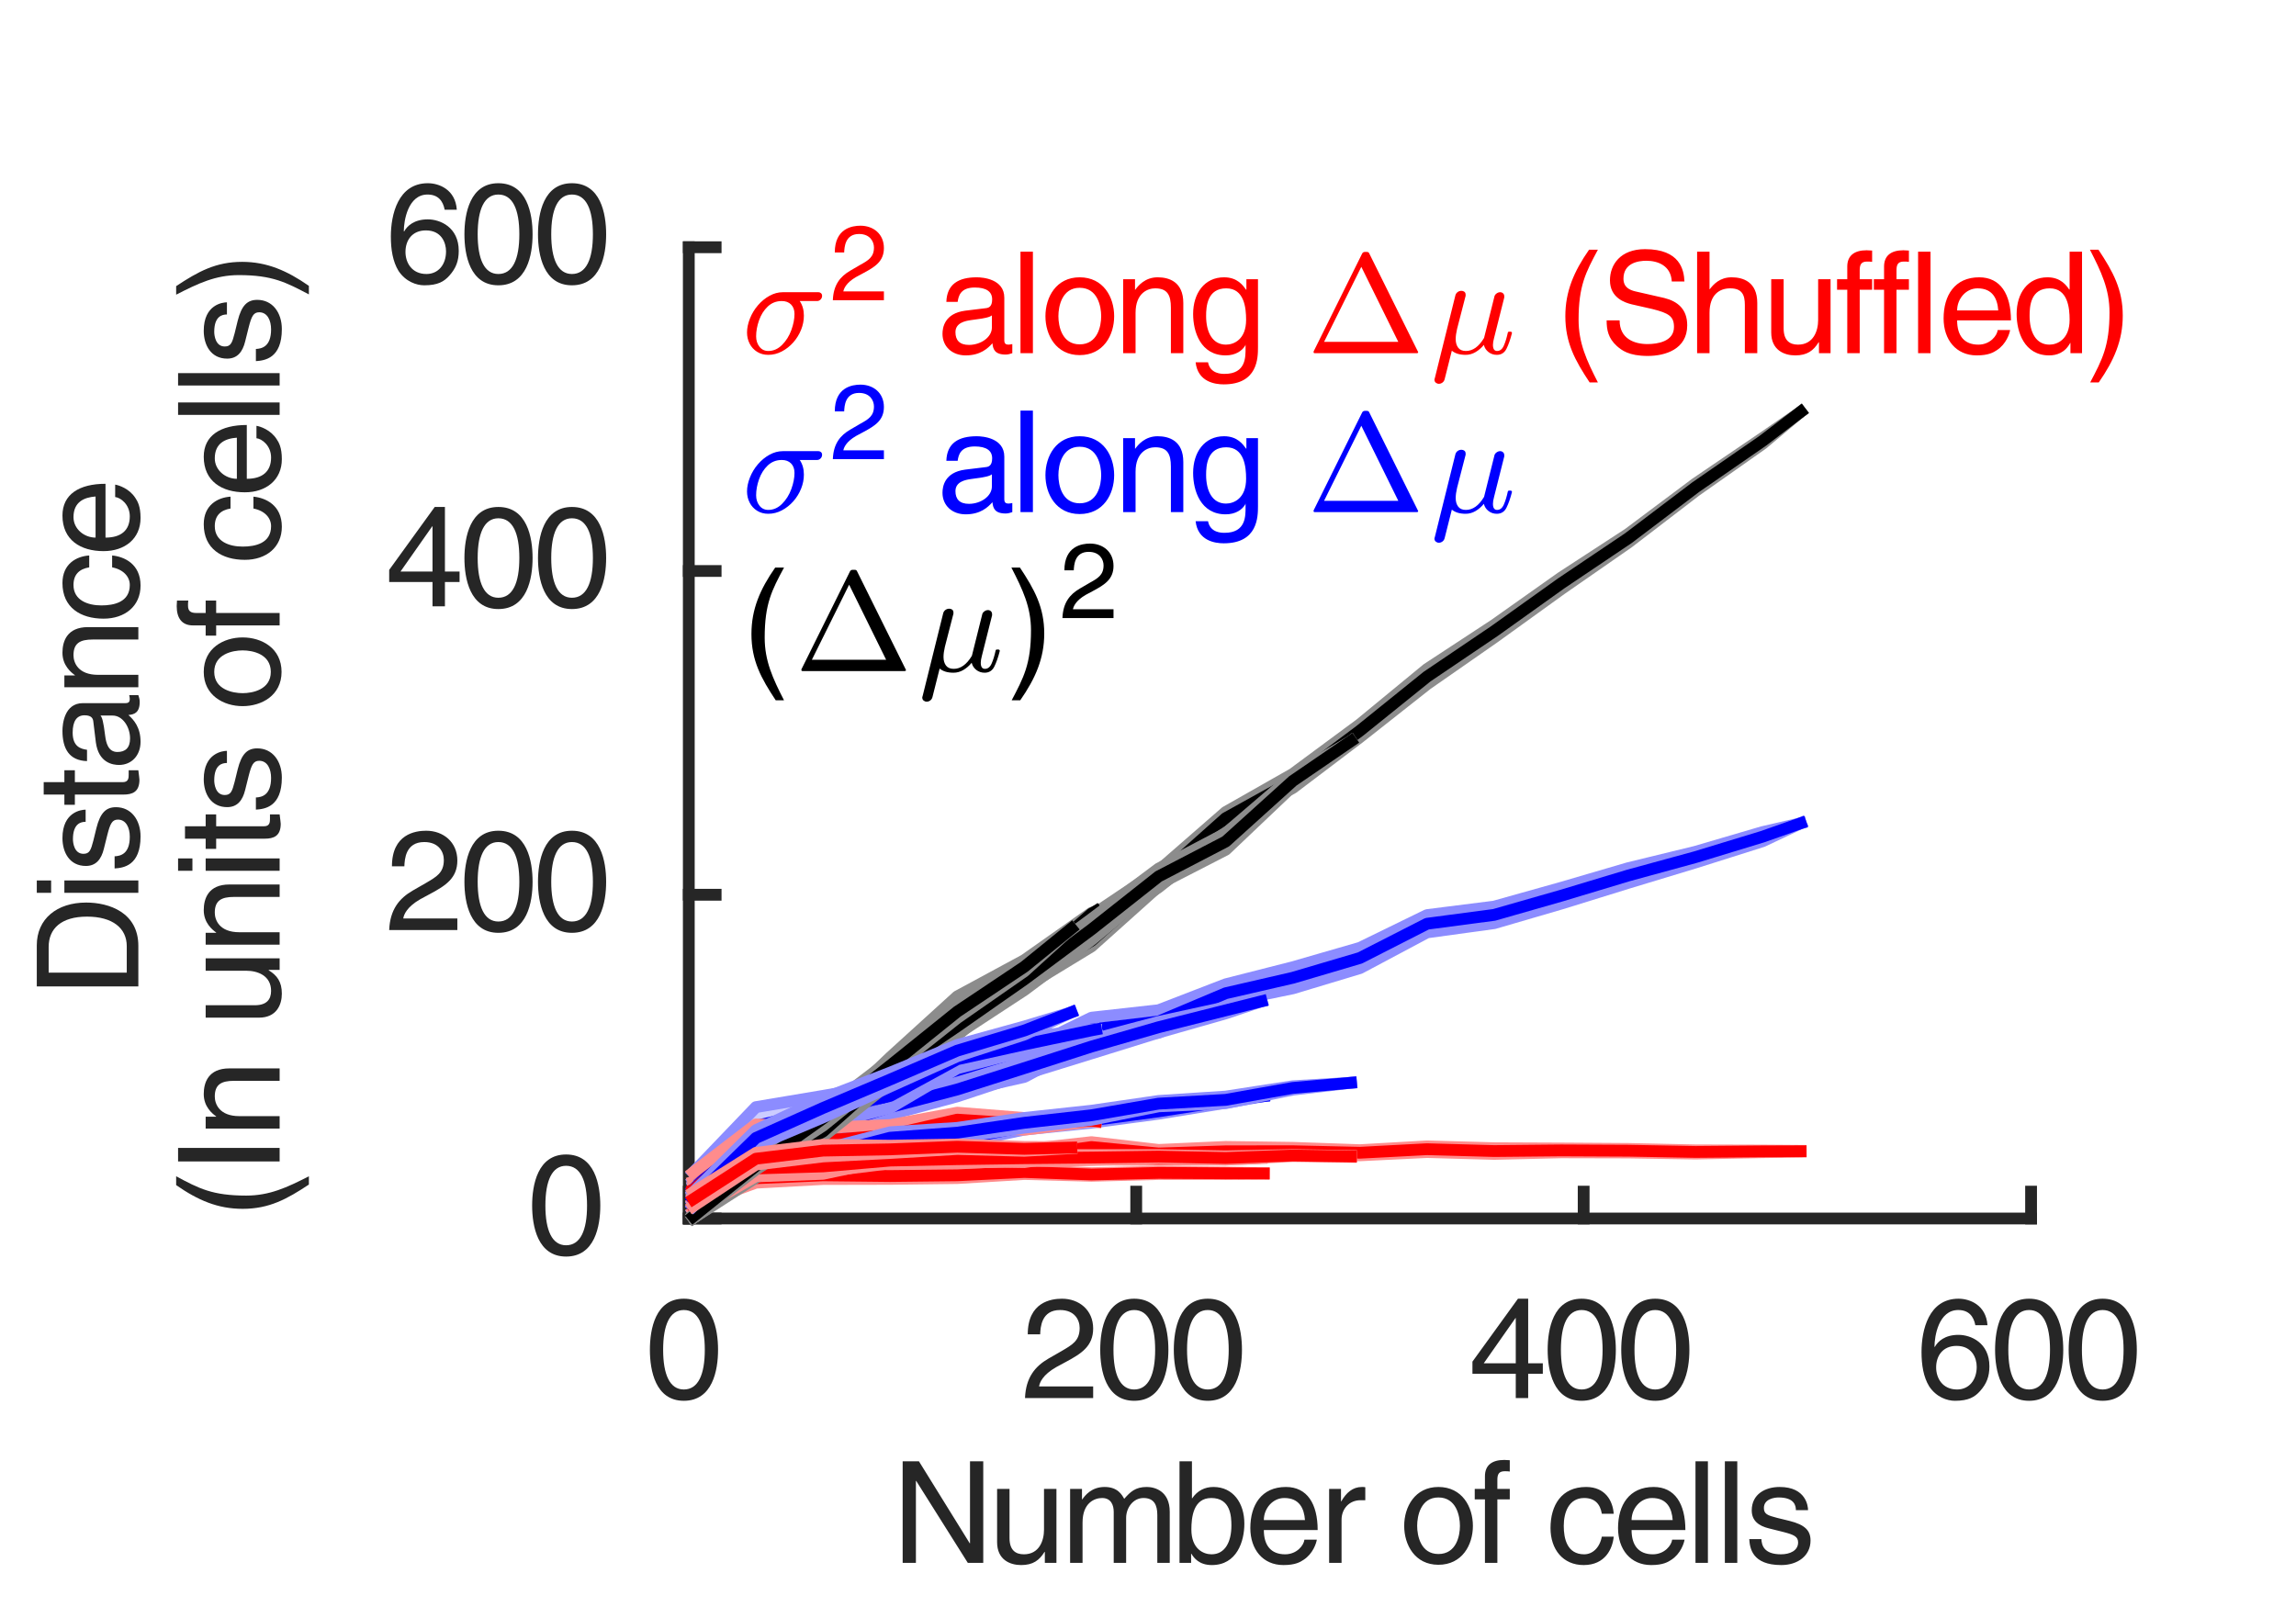 <?xml version="1.0"?>
<!DOCTYPE svg PUBLIC '-//W3C//DTD SVG 1.0//EN'
          'http://www.w3.org/TR/2001/REC-SVG-20010904/DTD/svg10.dtd'>
<svg xmlns:xlink="http://www.w3.org/1999/xlink" style="fill-opacity:1; color-rendering:auto; color-interpolation:auto; text-rendering:auto; stroke:black; stroke-linecap:square; stroke-miterlimit:10; shape-rendering:auto; stroke-opacity:1; fill:black; stroke-dasharray:none; font-weight:normal; stroke-width:1; font-family:'Dialog'; font-style:normal; stroke-linejoin:miter; font-size:12px; stroke-dashoffset:0; image-rendering:auto;" width="130" height="91" xmlns="http://www.w3.org/2000/svg"
><rect width="100%" height="100%" fill="#333333" stroke="none"/><!--Generated by the Batik Graphics2D SVG Generator--><defs id="genericDefs"
  /><g
  ><defs id="defs1"
    ><clipPath clipPathUnits="userSpaceOnUse" id="clipPath1"
      ><path d="M0 0 L130 0 L130 91 L0 91 L0 0 Z"
      /></clipPath
    ></defs
    ><g style="fill:white; stroke:white;"
    ><rect x="0" y="0" width="130" style="clip-path:url(#clipPath1); stroke:none;" height="91"
    /></g
    ><g style="fill:white; text-rendering:optimizeSpeed; color-rendering:optimizeSpeed; image-rendering:optimizeSpeed; shape-rendering:crispEdges; stroke:white; color-interpolation:sRGB;"
    ><rect x="0" width="130" height="91" y="0" style="stroke:none;"
      /><path style="stroke:none;" d="M39 69 L115 69 L115 14 L39 14 Z"
    /></g
    ><g style="fill:rgb(38,38,38); text-rendering:geometricPrecision; image-rendering:optimizeQuality; color-rendering:optimizeQuality; stroke-linejoin:round; stroke:rgb(38,38,38); color-interpolation:linearRGB; stroke-width:0.667;"
    ><line y2="69" style="fill:none;" x1="39" x2="115" y1="69"
      /><line y2="67.48" style="fill:none;" x1="39" x2="39" y1="69"
      /><line y2="67.48" style="fill:none;" x1="64.333" x2="64.333" y1="69"
      /><line y2="67.48" style="fill:none;" x1="89.667" x2="89.667" y1="69"
      /><line y2="67.48" style="fill:none;" x1="115" x2="115" y1="69"
    /></g
    ><g transform="translate(39,73.167)" style="font-size:7.5px; fill:rgb(38,38,38); text-rendering:geometricPrecision; image-rendering:optimizeQuality; color-rendering:optimizeQuality; font-family:'Helvetica LT Std'; stroke:rgb(38,38,38); color-interpolation:linearRGB;"
    ><path style="stroke:none;" d="M0.906 3.266 C0.906 1.859 0.531 1.016 -0.281 1.016 C-1.078 1.016 -1.453 1.859 -1.453 3.266 C-1.453 4.672 -1.078 5.516 -0.281 5.516 C0.531 5.516 0.906 4.672 0.906 3.266 ZM1.656 3.266 C1.656 4.438 1.344 6.156 -0.281 6.156 C-1.891 6.156 -2.203 4.438 -2.203 3.266 C-2.203 2.094 -1.891 0.375 -0.281 0.375 C1.344 0.375 1.656 2.094 1.656 3.266 Z"
    /></g
    ><g transform="translate(64.333,73.167)" style="font-size:7.5px; fill:rgb(38,38,38); text-rendering:geometricPrecision; image-rendering:optimizeQuality; color-rendering:optimizeQuality; font-family:'Helvetica LT Std'; stroke:rgb(38,38,38); color-interpolation:linearRGB;"
    ><path style="stroke:none;" d="M-5.438 2.391 L-6.141 2.391 C-6.141 0.562 -4.812 0.375 -4.203 0.375 C-3.234 0.375 -2.438 1.016 -2.438 2.062 C-2.438 3.062 -3.109 3.484 -3.953 3.938 L-4.531 4.25 C-5.297 4.688 -5.469 5.125 -5.5 5.344 L-2.438 5.344 L-2.438 6 L-6.297 6 C-6.25 4.828 -5.719 4.203 -4.969 3.766 L-4.234 3.344 C-3.625 2.984 -3.203 2.766 -3.203 2.031 C-3.203 1.578 -3.484 1.016 -4.312 1.016 C-5.375 1.016 -5.422 2 -5.438 2.391 ZM1.072 3.266 C1.072 1.859 0.697 1.016 -0.116 1.016 C-0.912 1.016 -1.288 1.859 -1.288 3.266 C-1.288 4.672 -0.912 5.516 -0.116 5.516 C0.697 5.516 1.072 4.672 1.072 3.266 ZM1.822 3.266 C1.822 4.438 1.509 6.156 -0.116 6.156 C-1.725 6.156 -2.038 4.438 -2.038 3.266 C-2.038 2.094 -1.725 0.375 -0.116 0.375 C1.509 0.375 1.822 2.094 1.822 3.266 ZM5.237 3.266 C5.237 1.859 4.862 1.016 4.05 1.016 C3.253 1.016 2.878 1.859 2.878 3.266 C2.878 4.672 3.253 5.516 4.05 5.516 C4.862 5.516 5.237 4.672 5.237 3.266 ZM5.987 3.266 C5.987 4.438 5.675 6.156 4.05 6.156 C2.441 6.156 2.128 4.438 2.128 3.266 C2.128 2.094 2.441 0.375 4.05 0.375 C5.675 0.375 5.987 2.094 5.987 3.266 Z"
    /></g
    ><g transform="translate(89.667,73.167)" style="font-size:7.5px; fill:rgb(38,38,38); text-rendering:geometricPrecision; image-rendering:optimizeQuality; color-rendering:optimizeQuality; font-family:'Helvetica LT Std'; stroke:rgb(38,38,38); color-interpolation:linearRGB;"
    ><path style="stroke:none;" d="M-2.312 4.625 L-3.141 4.625 L-3.141 6 L-3.844 6 L-3.844 4.625 L-6.297 4.625 L-6.297 3.938 L-3.719 0.375 L-3.141 0.375 L-3.141 4.031 L-2.312 4.031 ZM-3.859 1.469 L-5.656 4.031 L-3.844 4.031 L-3.844 1.469 ZM1.072 3.266 C1.072 1.859 0.697 1.016 -0.116 1.016 C-0.912 1.016 -1.288 1.859 -1.288 3.266 C-1.288 4.672 -0.912 5.516 -0.116 5.516 C0.697 5.516 1.072 4.672 1.072 3.266 ZM1.822 3.266 C1.822 4.438 1.509 6.156 -0.116 6.156 C-1.725 6.156 -2.038 4.438 -2.038 3.266 C-2.038 2.094 -1.725 0.375 -0.116 0.375 C1.509 0.375 1.822 2.094 1.822 3.266 ZM5.237 3.266 C5.237 1.859 4.862 1.016 4.05 1.016 C3.253 1.016 2.878 1.859 2.878 3.266 C2.878 4.672 3.253 5.516 4.05 5.516 C4.862 5.516 5.237 4.672 5.237 3.266 ZM5.987 3.266 C5.987 4.438 5.675 6.156 4.05 6.156 C2.441 6.156 2.128 4.438 2.128 3.266 C2.128 2.094 2.441 0.375 4.05 0.375 C5.675 0.375 5.987 2.094 5.987 3.266 Z"
    /></g
    ><g transform="translate(115,73.167)" style="font-size:7.5px; fill:rgb(38,38,38); text-rendering:geometricPrecision; image-rendering:optimizeQuality; color-rendering:optimizeQuality; font-family:'Helvetica LT Std'; stroke:rgb(38,38,38); color-interpolation:linearRGB;"
    ><path style="stroke:none;" d="M-2.469 1.875 L-3.156 1.875 C-3.25 1.375 -3.531 1.016 -4.125 1.016 C-5.234 1.016 -5.469 2.5 -5.469 3.094 L-5.453 3.109 C-5.281 2.797 -4.891 2.422 -4.109 2.422 C-3.422 2.422 -2.359 2.859 -2.359 4.203 C-2.359 4.781 -2.516 5.188 -2.891 5.609 C-3.188 5.938 -3.531 6.156 -4.312 6.156 C-4.75 6.156 -5.359 5.953 -5.766 5.344 C-6.094 4.812 -6.203 4.125 -6.203 3.391 C-6.203 2.156 -5.797 0.375 -4.109 0.375 C-3.469 0.375 -2.547 0.734 -2.469 1.875 ZM-5.375 4.266 C-5.375 4.875 -5.016 5.516 -4.188 5.516 C-3.516 5.516 -3.078 4.984 -3.078 4.234 C-3.078 3.734 -3.344 3.047 -4.219 3.047 C-5 3.047 -5.375 3.609 -5.375 4.266 ZM1.072 3.266 C1.072 1.859 0.697 1.016 -0.116 1.016 C-0.912 1.016 -1.288 1.859 -1.288 3.266 C-1.288 4.672 -0.912 5.516 -0.116 5.516 C0.697 5.516 1.072 4.672 1.072 3.266 ZM1.822 3.266 C1.822 4.438 1.509 6.156 -0.116 6.156 C-1.725 6.156 -2.038 4.438 -2.038 3.266 C-2.038 2.094 -1.725 0.375 -0.116 0.375 C1.509 0.375 1.822 2.094 1.822 3.266 ZM5.237 3.266 C5.237 1.859 4.862 1.016 4.05 1.016 C3.253 1.016 2.878 1.859 2.878 3.266 C2.878 4.672 3.253 5.516 4.05 5.516 C4.862 5.516 5.237 4.672 5.237 3.266 ZM5.987 3.266 C5.987 4.438 5.675 6.156 4.05 6.156 C2.441 6.156 2.128 4.438 2.128 3.266 C2.128 2.094 2.441 0.375 4.05 0.375 C5.675 0.375 5.987 2.094 5.987 3.266 Z"
    /></g
    ><g transform="translate(77,82.5)" style="font-size:7.5px; fill:rgb(38,38,38); text-rendering:geometricPrecision; image-rendering:optimizeQuality; color-rendering:optimizeQuality; font-family:'Helvetica LT Std'; stroke:rgb(38,38,38); color-interpolation:linearRGB;"
    ><path style="stroke:none;" d="M-22.078 4.891 L-22.078 0.25 L-21.328 0.25 L-21.328 6 L-22.203 6 L-25.125 1.359 L-25.141 1.359 L-25.141 6 L-25.891 6 L-25.891 0.25 L-24.969 0.25 L-22.094 4.891 ZM-17.184 6 L-17.841 6 L-17.841 5.391 L-17.856 5.375 C-18.153 5.859 -18.513 6.125 -19.184 6.125 C-19.809 6.125 -20.544 5.828 -20.544 4.828 L-20.544 1.812 L-19.841 1.812 L-19.841 4.594 C-19.841 5.281 -19.497 5.516 -19.028 5.516 C-18.153 5.516 -17.888 4.734 -17.888 4.125 L-17.888 1.812 L-17.184 1.812 ZM-16.41 6 L-16.41 1.812 L-15.738 1.812 L-15.738 2.406 L-15.722 2.406 C-15.566 2.188 -15.206 1.703 -14.456 1.703 C-13.706 1.703 -13.472 2.156 -13.347 2.375 C-13.003 1.984 -12.722 1.703 -12.066 1.703 C-11.628 1.703 -10.769 1.922 -10.769 3.109 L-10.769 6 L-11.472 6 L-11.472 3.297 C-11.472 2.719 -11.659 2.328 -12.253 2.328 C-12.847 2.328 -13.238 2.891 -13.238 3.453 L-13.238 6 L-13.941 6 L-13.941 3.109 C-13.941 2.75 -14.081 2.328 -14.597 2.328 C-15.003 2.328 -15.706 2.578 -15.706 3.719 L-15.706 6 ZM-9.559 6 L-10.216 6 L-10.216 0.25 L-9.512 0.25 L-9.512 2.344 L-9.497 2.344 C-9.2 1.906 -8.778 1.703 -8.294 1.703 C-7.184 1.703 -6.544 2.609 -6.544 3.781 C-6.544 4.781 -6.965 6.125 -8.387 6.125 C-9.106 6.125 -9.403 5.719 -9.544 5.484 L-9.559 5.484 ZM-7.278 3.891 C-7.278 3.359 -7.325 2.328 -8.419 2.328 C-9.434 2.328 -9.544 3.422 -9.544 4.109 C-9.544 5.219 -8.856 5.516 -8.403 5.516 C-7.637 5.516 -7.278 4.812 -7.278 3.891 ZM-3.144 4.688 L-2.441 4.688 C-2.472 4.891 -2.659 5.484 -3.191 5.828 C-3.378 5.953 -3.659 6.125 -4.331 6.125 C-5.503 6.125 -6.206 5.234 -6.206 4.031 C-6.206 2.734 -5.581 1.703 -4.191 1.703 C-2.987 1.703 -2.394 2.656 -2.394 4.141 L-5.441 4.141 C-5.441 5.016 -5.034 5.516 -4.237 5.516 C-3.566 5.516 -3.175 5 -3.144 4.688 ZM-5.441 3.578 L-3.112 3.578 C-3.159 2.922 -3.425 2.328 -4.284 2.328 C-4.941 2.328 -5.441 2.922 -5.441 3.578 ZM-1.041 3.562 L-1.041 6 L-1.744 6 L-1.744 1.812 L-1.072 1.812 L-1.072 2.516 L-1.056 2.516 C-0.775 2.031 -0.416 1.703 0.116 1.703 C0.209 1.703 0.241 1.703 0.303 1.719 L0.303 2.453 L0.038 2.453 C-0.619 2.453 -1.041 2.953 -1.041 3.562 ZM2.506 3.906 C2.506 2.828 3.115 1.703 4.443 1.703 C5.787 1.703 6.396 2.828 6.396 3.906 C6.396 4.984 5.787 6.109 4.443 6.109 C3.115 6.109 2.506 4.984 2.506 3.906 ZM3.24 3.906 C3.24 4.469 3.443 5.5 4.443 5.5 C5.459 5.5 5.662 4.469 5.662 3.906 C5.662 3.344 5.459 2.297 4.443 2.297 C3.443 2.297 3.24 3.344 3.24 3.906 ZM8.484 2.406 L7.781 2.406 L7.781 6 L7.078 6 L7.078 2.406 L6.5 2.406 L6.5 1.812 L7.078 1.812 L7.078 1.094 C7.078 0.469 7.484 0.172 8.171 0.172 C8.265 0.172 8.374 0.188 8.484 0.188 L8.484 0.828 C8.406 0.812 8.281 0.812 8.203 0.812 C7.89 0.812 7.781 0.953 7.781 1.297 L7.781 1.812 L8.484 1.812 ZM14.368 3.219 L13.696 3.219 C13.603 2.656 13.29 2.328 12.696 2.328 C11.821 2.328 11.54 3.156 11.54 3.906 C11.54 4.625 11.728 5.516 12.696 5.516 C13.165 5.516 13.571 5.156 13.696 4.516 L14.368 4.516 C14.306 5.188 13.899 6.125 12.665 6.125 C11.493 6.125 10.79 5.234 10.79 4.031 C10.79 2.734 11.415 1.703 12.806 1.703 C13.899 1.703 14.321 2.5 14.368 3.219 ZM17.677 4.688 L18.38 4.688 C18.349 4.891 18.161 5.484 17.63 5.828 C17.442 5.953 17.161 6.125 16.489 6.125 C15.317 6.125 14.614 5.234 14.614 4.031 C14.614 2.734 15.239 1.703 16.63 1.703 C17.833 1.703 18.427 2.656 18.427 4.141 L15.38 4.141 C15.38 5.016 15.786 5.516 16.583 5.516 C17.255 5.516 17.645 5 17.677 4.688 ZM15.38 3.578 L17.708 3.578 C17.661 2.922 17.395 2.328 16.536 2.328 C15.88 2.328 15.38 2.922 15.38 3.578 ZM19.702 0.25 L19.702 6 L18.999 6 L18.999 0.25 ZM21.365 0.25 L21.365 6 L20.662 6 L20.662 0.25 ZM25.372 3.016 L24.684 3.016 C24.684 2.75 24.591 2.297 23.7 2.297 C23.481 2.297 22.872 2.375 22.872 2.891 C22.872 3.234 23.075 3.312 23.622 3.453 L24.325 3.625 C25.2 3.844 25.513 4.172 25.513 4.734 C25.513 5.594 24.794 6.125 23.856 6.125 C22.2 6.125 22.075 5.156 22.044 4.656 L22.731 4.656 C22.747 4.984 22.856 5.516 23.841 5.516 C24.341 5.516 24.809 5.312 24.809 4.844 C24.809 4.516 24.575 4.406 23.966 4.25 L23.153 4.047 C22.575 3.906 22.184 3.609 22.184 3.031 C22.184 2.109 22.95 1.703 23.763 1.703 C25.263 1.703 25.372 2.797 25.372 3.016 Z"
    /></g
    ><g style="fill:rgb(38,38,38); text-rendering:geometricPrecision; image-rendering:optimizeQuality; color-rendering:optimizeQuality; stroke-linejoin:round; stroke:rgb(38,38,38); color-interpolation:linearRGB; stroke-width:0.667;"
    ><line y2="14" style="fill:none;" x1="39" x2="39" y1="69"
      /><line y2="69" style="fill:none;" x1="39" x2="40.52" y1="69"
      /><line y2="50.667" style="fill:none;" x1="39" x2="40.52" y1="50.667"
      /><line y2="32.333" style="fill:none;" x1="39" x2="40.52" y1="32.333"
      /><line y2="14" style="fill:none;" x1="39" x2="40.52" y1="14"
    /></g
    ><g transform="translate(34.833,69)" style="font-size:7.5px; fill:rgb(38,38,38); text-rendering:geometricPrecision; image-rendering:optimizeQuality; color-rendering:optimizeQuality; font-family:'Helvetica LT Std'; stroke:rgb(38,38,38); color-interpolation:linearRGB;"
    ><path style="stroke:none;" d="M-1.594 -0.734 C-1.594 -2.141 -1.969 -2.984 -2.781 -2.984 C-3.578 -2.984 -3.953 -2.141 -3.953 -0.734 C-3.953 0.672 -3.578 1.516 -2.781 1.516 C-1.969 1.516 -1.594 0.672 -1.594 -0.734 ZM-0.844 -0.734 C-0.844 0.438 -1.156 2.156 -2.781 2.156 C-4.391 2.156 -4.703 0.438 -4.703 -0.734 C-4.703 -1.906 -4.391 -3.625 -2.781 -3.625 C-1.156 -3.625 -0.844 -1.906 -0.844 -0.734 Z"
    /></g
    ><g transform="translate(34.833,50.667)" style="font-size:7.5px; fill:rgb(38,38,38); text-rendering:geometricPrecision; image-rendering:optimizeQuality; color-rendering:optimizeQuality; font-family:'Helvetica LT Std'; stroke:rgb(38,38,38); color-interpolation:linearRGB;"
    ><path style="stroke:none;" d="M-11.938 -1.609 L-12.641 -1.609 C-12.641 -3.438 -11.312 -3.625 -10.703 -3.625 C-9.734 -3.625 -8.938 -2.984 -8.938 -1.938 C-8.938 -0.938 -9.609 -0.516 -10.453 -0.062 L-11.031 0.25 C-11.797 0.688 -11.969 1.125 -12 1.344 L-8.938 1.344 L-8.938 2 L-12.797 2 C-12.75 0.828 -12.219 0.203 -11.469 -0.234 L-10.734 -0.656 C-10.125 -1.016 -9.703 -1.234 -9.703 -1.969 C-9.703 -2.422 -9.984 -2.984 -10.812 -2.984 C-11.875 -2.984 -11.922 -2 -11.938 -1.609 ZM-5.428 -0.734 C-5.428 -2.141 -5.803 -2.984 -6.616 -2.984 C-7.412 -2.984 -7.787 -2.141 -7.787 -0.734 C-7.787 0.672 -7.412 1.516 -6.616 1.516 C-5.803 1.516 -5.428 0.672 -5.428 -0.734 ZM-4.678 -0.734 C-4.678 0.438 -4.991 2.156 -6.616 2.156 C-8.225 2.156 -8.537 0.438 -8.537 -0.734 C-8.537 -1.906 -8.225 -3.625 -6.616 -3.625 C-4.991 -3.625 -4.678 -1.906 -4.678 -0.734 ZM-1.263 -0.734 C-1.263 -2.141 -1.638 -2.984 -2.45 -2.984 C-3.247 -2.984 -3.622 -2.141 -3.622 -0.734 C-3.622 0.672 -3.247 1.516 -2.45 1.516 C-1.638 1.516 -1.263 0.672 -1.263 -0.734 ZM-0.513 -0.734 C-0.513 0.438 -0.825 2.156 -2.45 2.156 C-4.059 2.156 -4.372 0.438 -4.372 -0.734 C-4.372 -1.906 -4.059 -3.625 -2.45 -3.625 C-0.825 -3.625 -0.513 -1.906 -0.513 -0.734 Z"
    /></g
    ><g transform="translate(34.833,32.333)" style="font-size:7.5px; fill:rgb(38,38,38); text-rendering:geometricPrecision; image-rendering:optimizeQuality; color-rendering:optimizeQuality; font-family:'Helvetica LT Std'; stroke:rgb(38,38,38); color-interpolation:linearRGB;"
    ><path style="stroke:none;" d="M-8.812 0.625 L-9.641 0.625 L-9.641 2 L-10.344 2 L-10.344 0.625 L-12.797 0.625 L-12.797 -0.062 L-10.219 -3.625 L-9.641 -3.625 L-9.641 0.031 L-8.812 0.031 ZM-10.359 -2.531 L-12.156 0.031 L-10.344 0.031 L-10.344 -2.531 ZM-5.428 -0.734 C-5.428 -2.141 -5.803 -2.984 -6.616 -2.984 C-7.412 -2.984 -7.787 -2.141 -7.787 -0.734 C-7.787 0.672 -7.412 1.516 -6.616 1.516 C-5.803 1.516 -5.428 0.672 -5.428 -0.734 ZM-4.678 -0.734 C-4.678 0.438 -4.991 2.156 -6.616 2.156 C-8.225 2.156 -8.537 0.438 -8.537 -0.734 C-8.537 -1.906 -8.225 -3.625 -6.616 -3.625 C-4.991 -3.625 -4.678 -1.906 -4.678 -0.734 ZM-1.263 -0.734 C-1.263 -2.141 -1.638 -2.984 -2.45 -2.984 C-3.247 -2.984 -3.622 -2.141 -3.622 -0.734 C-3.622 0.672 -3.247 1.516 -2.45 1.516 C-1.638 1.516 -1.263 0.672 -1.263 -0.734 ZM-0.513 -0.734 C-0.513 0.438 -0.825 2.156 -2.45 2.156 C-4.059 2.156 -4.372 0.438 -4.372 -0.734 C-4.372 -1.906 -4.059 -3.625 -2.45 -3.625 C-0.825 -3.625 -0.513 -1.906 -0.513 -0.734 Z"
    /></g
    ><g transform="translate(34.833,14)" style="font-size:7.5px; fill:rgb(38,38,38); text-rendering:geometricPrecision; image-rendering:optimizeQuality; color-rendering:optimizeQuality; font-family:'Helvetica LT Std'; stroke:rgb(38,38,38); color-interpolation:linearRGB;"
    ><path style="stroke:none;" d="M-8.969 -2.125 L-9.656 -2.125 C-9.75 -2.625 -10.031 -2.984 -10.625 -2.984 C-11.734 -2.984 -11.969 -1.5 -11.969 -0.906 L-11.953 -0.891 C-11.781 -1.203 -11.391 -1.578 -10.609 -1.578 C-9.922 -1.578 -8.859 -1.141 -8.859 0.203 C-8.859 0.781 -9.016 1.188 -9.391 1.609 C-9.688 1.938 -10.031 2.156 -10.812 2.156 C-11.25 2.156 -11.859 1.953 -12.266 1.344 C-12.594 0.812 -12.703 0.125 -12.703 -0.609 C-12.703 -1.844 -12.297 -3.625 -10.609 -3.625 C-9.969 -3.625 -9.047 -3.266 -8.969 -2.125 ZM-11.875 0.266 C-11.875 0.875 -11.516 1.516 -10.688 1.516 C-10.016 1.516 -9.578 0.984 -9.578 0.234 C-9.578 -0.266 -9.844 -0.953 -10.719 -0.953 C-11.5 -0.953 -11.875 -0.391 -11.875 0.266 ZM-5.428 -0.734 C-5.428 -2.141 -5.803 -2.984 -6.616 -2.984 C-7.412 -2.984 -7.787 -2.141 -7.787 -0.734 C-7.787 0.672 -7.412 1.516 -6.616 1.516 C-5.803 1.516 -5.428 0.672 -5.428 -0.734 ZM-4.678 -0.734 C-4.678 0.438 -4.991 2.156 -6.616 2.156 C-8.225 2.156 -8.537 0.438 -8.537 -0.734 C-8.537 -1.906 -8.225 -3.625 -6.616 -3.625 C-4.991 -3.625 -4.678 -1.906 -4.678 -0.734 ZM-1.263 -0.734 C-1.263 -2.141 -1.638 -2.984 -2.45 -2.984 C-3.247 -2.984 -3.622 -2.141 -3.622 -0.734 C-3.622 0.672 -3.247 1.516 -2.45 1.516 C-1.638 1.516 -1.263 0.672 -1.263 -0.734 ZM-0.513 -0.734 C-0.513 0.438 -0.825 2.156 -2.45 2.156 C-4.059 2.156 -4.372 0.438 -4.372 -0.734 C-4.372 -1.906 -4.059 -3.625 -2.45 -3.625 C-0.825 -3.625 -0.513 -1.906 -0.513 -0.734 Z"
    /></g
    ><g transform="translate(17.833,41.5) rotate(-90)" style="font-size:7.5px; fill:rgb(38,38,38); text-rendering:geometricPrecision; image-rendering:optimizeQuality; color-rendering:optimizeQuality; font-family:'Helvetica LT Std'; stroke:rgb(38,38,38); color-interpolation:linearRGB;"
    ><path style="stroke:none;" d="M-14.359 -10 L-14.359 -15.75 L-12.031 -15.75 C-10.531 -15.75 -9.609 -14.609 -9.609 -12.953 C-9.609 -11.656 -10.172 -10 -12.062 -10 ZM-13.578 -15.078 L-13.578 -10.656 L-12.078 -10.656 C-11.062 -10.656 -10.406 -11.453 -10.406 -12.906 C-10.406 -14.359 -11.078 -15.078 -12.125 -15.078 ZM-8.356 -14.188 L-8.356 -10 L-9.059 -10 L-9.059 -14.188 ZM-8.356 -14.938 L-9.059 -14.938 L-9.059 -15.75 L-8.356 -15.75 ZM-4.349 -12.984 L-5.037 -12.984 C-5.037 -13.25 -5.131 -13.703 -6.021 -13.703 C-6.24 -13.703 -6.849 -13.625 -6.849 -13.109 C-6.849 -12.766 -6.646 -12.688 -6.099 -12.547 L-5.396 -12.375 C-4.521 -12.156 -4.209 -11.828 -4.209 -11.266 C-4.209 -10.406 -4.928 -9.875 -5.865 -9.875 C-7.521 -9.875 -7.646 -10.844 -7.678 -11.344 L-6.99 -11.344 C-6.974 -11.016 -6.865 -10.484 -5.881 -10.484 C-5.381 -10.484 -4.912 -10.688 -4.912 -11.156 C-4.912 -11.484 -5.146 -11.594 -5.756 -11.75 L-6.568 -11.953 C-7.146 -12.094 -7.537 -12.391 -7.537 -12.969 C-7.537 -13.891 -6.771 -14.297 -5.959 -14.297 C-4.459 -14.297 -4.349 -13.203 -4.349 -12.984 ZM-2.119 -13.594 L-2.791 -13.594 L-2.791 -10.875 C-2.791 -10.547 -2.525 -10.547 -2.369 -10.547 L-2.119 -10.547 L-2.119 -10 C-2.385 -9.969 -2.588 -9.938 -2.65 -9.938 C-3.353 -9.938 -3.494 -10.344 -3.494 -10.844 L-3.494 -13.594 L-4.072 -13.594 L-4.072 -14.188 L-3.494 -14.188 L-3.494 -15.359 L-2.791 -15.359 L-2.791 -14.188 L-2.119 -14.188 ZM-0.958 -12.906 L-1.599 -12.906 C-1.567 -13.906 -0.911 -14.297 0.12 -14.297 C0.464 -14.297 1.683 -14.203 1.683 -13.141 L1.683 -10.734 C1.683 -10.547 1.761 -10.484 1.917 -10.484 C1.98 -10.484 2.058 -10.5 2.136 -10.516 L2.136 -10 C2.026 -9.969 1.917 -9.922 1.761 -9.922 C1.136 -9.922 1.042 -10.234 1.011 -10.562 C0.745 -10.266 0.323 -9.875 -0.505 -9.875 C-1.27 -9.875 -1.817 -10.375 -1.817 -11.094 C-1.817 -11.438 -1.708 -12.25 -0.536 -12.406 L0.62 -12.547 C0.792 -12.562 0.995 -12.625 0.995 -13.047 C0.995 -13.484 0.667 -13.719 0.011 -13.719 C-0.802 -13.719 -0.911 -13.234 -0.958 -12.906 ZM0.98 -11.453 L0.98 -12.141 C0.855 -12.047 0.683 -11.984 -0.192 -11.875 C-0.536 -11.828 -1.083 -11.719 -1.083 -11.188 C-1.083 -10.734 -0.849 -10.469 -0.317 -10.469 C0.339 -10.469 0.98 -10.891 0.98 -11.453 ZM5.989 -12.844 L5.989 -10 L5.286 -10 L5.286 -12.578 C5.286 -13.297 5.083 -13.672 4.395 -13.672 C3.989 -13.672 3.286 -13.422 3.286 -12.281 L3.286 -10 L2.583 -10 L2.583 -14.188 L3.254 -14.188 L3.254 -13.594 L3.27 -13.594 C3.426 -13.812 3.817 -14.297 4.536 -14.297 C5.176 -14.297 5.989 -14.047 5.989 -12.844 ZM10.045 -12.781 L9.373 -12.781 C9.279 -13.344 8.967 -13.672 8.373 -13.672 C7.498 -13.672 7.217 -12.844 7.217 -12.094 C7.217 -11.375 7.404 -10.484 8.373 -10.484 C8.842 -10.484 9.248 -10.844 9.373 -11.484 L10.045 -11.484 C9.982 -10.812 9.576 -9.875 8.342 -9.875 C7.17 -9.875 6.467 -10.766 6.467 -11.969 C6.467 -13.266 7.092 -14.297 8.482 -14.297 C9.576 -14.297 9.998 -13.5 10.045 -12.781 ZM13.354 -11.312 L14.057 -11.312 C14.025 -11.109 13.838 -10.516 13.307 -10.172 C13.119 -10.047 12.838 -9.875 12.166 -9.875 C10.994 -9.875 10.291 -10.766 10.291 -11.969 C10.291 -13.266 10.916 -14.297 12.307 -14.297 C13.51 -14.297 14.104 -13.344 14.104 -11.859 L11.057 -11.859 C11.057 -10.984 11.463 -10.484 12.26 -10.484 C12.932 -10.484 13.322 -11 13.354 -11.312 ZM11.057 -12.422 L13.385 -12.422 C13.338 -13.078 13.072 -13.672 12.213 -13.672 C11.557 -13.672 11.057 -13.078 11.057 -12.422 Z"
      /><path style="stroke:none;" d="M-25.609 -7.859 L-25.109 -7.859 C-25.797 -6.578 -26.203 -5.812 -26.203 -3.891 C-26.203 -2.578 -25.75 -1.594 -25.109 -0.344 L-25.578 -0.344 C-26.406 -1.594 -26.953 -2.594 -26.953 -4.094 C-26.953 -5.5 -26.469 -6.625 -25.609 -7.859 ZM-23.505 -7.75 L-23.505 -2 L-24.271 -2 L-24.271 -7.75 ZM-19 -4.844 L-19 -2 L-19.704 -2 L-19.704 -4.578 C-19.704 -5.297 -19.907 -5.672 -20.594 -5.672 C-21 -5.672 -21.704 -5.422 -21.704 -4.281 L-21.704 -2 L-22.407 -2 L-22.407 -6.188 L-21.735 -6.188 L-21.735 -5.594 L-21.719 -5.594 C-21.563 -5.812 -21.172 -6.297 -20.454 -6.297 C-19.813 -6.297 -19 -6.047 -19 -4.844 ZM-12.768 -2 L-13.424 -2 L-13.424 -2.609 L-13.44 -2.625 C-13.736 -2.141 -14.096 -1.875 -14.768 -1.875 C-15.393 -1.875 -16.127 -2.172 -16.127 -3.172 L-16.127 -6.188 L-15.424 -6.188 L-15.424 -3.406 C-15.424 -2.719 -15.08 -2.484 -14.611 -2.484 C-13.736 -2.484 -13.471 -3.266 -13.471 -3.875 L-13.471 -6.188 L-12.768 -6.188 ZM-8.586 -4.844 L-8.586 -2 L-9.29 -2 L-9.29 -4.578 C-9.29 -5.297 -9.493 -5.672 -10.18 -5.672 C-10.586 -5.672 -11.29 -5.422 -11.29 -4.281 L-11.29 -2 L-11.993 -2 L-11.993 -6.188 L-11.321 -6.188 L-11.321 -5.594 L-11.305 -5.594 C-11.149 -5.812 -10.758 -6.297 -10.04 -6.297 C-9.399 -6.297 -8.586 -6.047 -8.586 -4.844 ZM-7.108 -6.188 L-7.108 -2 L-7.811 -2 L-7.811 -6.188 ZM-7.108 -6.938 L-7.811 -6.938 L-7.811 -7.75 L-7.108 -7.75 ZM-4.617 -5.594 L-5.289 -5.594 L-5.289 -2.875 C-5.289 -2.547 -5.023 -2.547 -4.867 -2.547 L-4.617 -2.547 L-4.617 -2 C-4.883 -1.969 -5.086 -1.938 -5.148 -1.938 C-5.851 -1.938 -5.992 -2.344 -5.992 -2.844 L-5.992 -5.594 L-6.57 -5.594 L-6.57 -6.188 L-5.992 -6.188 L-5.992 -7.359 L-5.289 -7.359 L-5.289 -6.188 L-4.617 -6.188 ZM-1.019 -4.984 L-1.706 -4.984 C-1.706 -5.25 -1.8 -5.703 -2.691 -5.703 C-2.909 -5.703 -3.519 -5.625 -3.519 -5.109 C-3.519 -4.766 -3.316 -4.688 -2.769 -4.547 L-2.066 -4.375 C-1.19 -4.156 -0.878 -3.828 -0.878 -3.266 C-0.878 -2.406 -1.597 -1.875 -2.534 -1.875 C-4.191 -1.875 -4.316 -2.844 -4.347 -3.344 L-3.659 -3.344 C-3.644 -3.016 -3.534 -2.484 -2.55 -2.484 C-2.05 -2.484 -1.581 -2.688 -1.581 -3.156 C-1.581 -3.484 -1.815 -3.594 -2.425 -3.75 L-3.237 -3.953 C-3.816 -4.094 -4.206 -4.391 -4.206 -4.969 C-4.206 -5.891 -3.441 -6.297 -2.628 -6.297 C-1.128 -6.297 -1.019 -5.203 -1.019 -4.984 ZM1.513 -4.094 C1.513 -5.172 2.123 -6.297 3.451 -6.297 C4.795 -6.297 5.404 -5.172 5.404 -4.094 C5.404 -3.016 4.795 -1.891 3.451 -1.891 C2.123 -1.891 1.513 -3.016 1.513 -4.094 ZM2.248 -4.094 C2.248 -3.531 2.451 -2.5 3.451 -2.5 C4.466 -2.5 4.67 -3.531 4.67 -4.094 C4.67 -4.656 4.466 -5.703 3.451 -5.703 C2.451 -5.703 2.248 -4.656 2.248 -4.094 ZM7.491 -5.594 L6.788 -5.594 L6.788 -2 L6.085 -2 L6.085 -5.594 L5.507 -5.594 L5.507 -6.188 L6.085 -6.188 L6.085 -6.906 C6.085 -7.531 6.491 -7.828 7.179 -7.828 C7.273 -7.828 7.382 -7.812 7.491 -7.812 L7.491 -7.172 C7.413 -7.188 7.288 -7.188 7.21 -7.188 C6.898 -7.188 6.788 -7.047 6.788 -6.703 L6.788 -6.188 L7.491 -6.188 ZM13.376 -4.781 L12.704 -4.781 C12.61 -5.344 12.298 -5.672 11.704 -5.672 C10.829 -5.672 10.548 -4.844 10.548 -4.094 C10.548 -3.375 10.735 -2.484 11.704 -2.484 C12.173 -2.484 12.579 -2.844 12.704 -3.484 L13.376 -3.484 C13.313 -2.812 12.907 -1.875 11.673 -1.875 C10.501 -1.875 9.798 -2.766 9.798 -3.969 C9.798 -5.266 10.423 -6.297 11.813 -6.297 C12.907 -6.297 13.329 -5.5 13.376 -4.781 ZM16.684 -3.312 L17.387 -3.312 C17.356 -3.109 17.169 -2.516 16.637 -2.172 C16.45 -2.047 16.169 -1.875 15.497 -1.875 C14.325 -1.875 13.622 -2.766 13.622 -3.969 C13.622 -5.266 14.247 -6.297 15.637 -6.297 C16.84 -6.297 17.434 -5.344 17.434 -3.859 L14.387 -3.859 C14.387 -2.984 14.794 -2.484 15.591 -2.484 C16.262 -2.484 16.653 -3 16.684 -3.312 ZM14.387 -4.422 L16.715 -4.422 C16.669 -5.078 16.403 -5.672 15.544 -5.672 C14.887 -5.672 14.387 -5.078 14.387 -4.422 ZM18.709 -7.75 L18.709 -2 L18.006 -2 L18.006 -7.75 ZM20.372 -7.75 L20.372 -2 L19.669 -2 L19.669 -7.75 ZM24.38 -4.984 L23.692 -4.984 C23.692 -5.25 23.598 -5.703 22.708 -5.703 C22.489 -5.703 21.88 -5.625 21.88 -5.109 C21.88 -4.766 22.083 -4.688 22.63 -4.547 L23.333 -4.375 C24.208 -4.156 24.52 -3.828 24.52 -3.266 C24.52 -2.406 23.801 -1.875 22.864 -1.875 C21.208 -1.875 21.083 -2.844 21.051 -3.344 L21.739 -3.344 C21.755 -3.016 21.864 -2.484 22.848 -2.484 C23.348 -2.484 23.817 -2.688 23.817 -3.156 C23.817 -3.484 23.583 -3.594 22.973 -3.75 L22.161 -3.953 C21.583 -4.094 21.192 -4.391 21.192 -4.969 C21.192 -5.891 21.958 -6.297 22.77 -6.297 C24.27 -6.297 24.38 -5.203 24.38 -4.984 ZM25.313 -0.344 L24.829 -0.344 C25.5 -1.625 25.922 -2.391 25.922 -4.312 C25.922 -5.625 25.454 -6.609 24.813 -7.859 L25.297 -7.859 C26.125 -6.609 26.672 -5.609 26.672 -4.125 C26.672 -2.719 26.172 -1.578 25.313 -0.344 Z"
    /></g
    ><g style="fill-opacity:0.2; fill:rgb(0,0,0); text-rendering:optimizeSpeed; image-rendering:optimizeSpeed; color-rendering:optimizeSpeed; shape-rendering:crispEdges; stroke:rgb(0,0,0); color-interpolation:sRGB; stroke-opacity:0.2;"
    ><path style="stroke:none;" d="M65.6 49.33 L61.8 52.002 L58 54.694 L54.2 57.725 L50.4 60.59 L46.6 63.298 L42.8 66.137 L39.253 68.829 L39.253 68.97 L42.8 66.566 L46.6 63.941 L50.4 61.318 L54.2 58.633 L58 55.35 L61.8 52.77 L65.6 50.242 L69.4 47.226 L71.553 45.429 L69.4 46.859 Z"
    /></g
    ><g style="stroke-linecap:butt; fill:rgb(140,140,140); text-rendering:geometricPrecision; image-rendering:optimizeQuality; color-rendering:optimizeQuality; stroke-linejoin:round; stroke:rgb(140,140,140); color-interpolation:linearRGB; stroke-width:0.667;"
    ><path d="M39.253 68.97 L42.8 66.566 L46.6 63.941 L50.4 61.318 L54.2 58.633 L58 55.35 L61.8 52.77 L65.6 50.242 L69.4 47.226 L71.553 45.429" style="fill:none; fill-rule:evenodd;"
      /><path d="M39.253 68.829 L42.8 66.137 L46.6 63.298 L50.4 60.59 L54.2 57.725 L58 54.694 L61.8 52.002 L65.6 49.33 L69.4 46.859 L71.553 45.429" style="fill:none; fill-rule:evenodd;"
      /><path d="M39.253 68.9 L42.8 66.352 L46.6 63.62 L50.4 60.954 L54.2 58.179 L58 55.022 L61.8 52.386 L65.6 49.786 L69.4 47.042 L71.553 45.429" style="fill:none; fill-rule:evenodd; stroke:black;"
    /></g
    ><g style="fill-opacity:0.2; fill:rgb(0,0,255); text-rendering:optimizeSpeed; image-rendering:optimizeSpeed; color-rendering:optimizeSpeed; shape-rendering:crispEdges; stroke:rgb(0,0,255); color-interpolation:sRGB; stroke-opacity:0.2;"
    ><path style="stroke:none;" d="M50.4 65.324 L54.2 64.763 L58 63.964 L61.8 63.574 L65.6 63.066 L69.4 62.449 L71.553 62.071 L69.4 62.229 L65.6 62.799 L61.8 63.314 L58 63.622 L54.2 64.335 L50.4 64.894 L46.6 65.397 L42.8 66.054 L39.253 67.186 L39.253 68.264 L42.8 66.609 L46.6 65.889 Z"
    /></g
    ><g style="stroke-linecap:butt; fill:rgb(140,140,255); text-rendering:geometricPrecision; image-rendering:optimizeQuality; color-rendering:optimizeQuality; stroke-linejoin:round; stroke:rgb(140,140,255); color-interpolation:linearRGB; stroke-width:0.667;"
    ><path d="M39.253 68.264 L42.8 66.609 L46.6 65.889 L50.4 65.324 L54.2 64.763 L58 63.964 L61.8 63.574 L65.6 63.066 L69.4 62.449 L71.553 62.071" style="fill:none; fill-rule:evenodd;"
      /><path d="M39.253 67.186 L42.8 66.054 L46.6 65.397 L50.4 64.894 L54.2 64.335 L58 63.622 L61.8 63.314 L65.6 62.799 L69.4 62.229 L71.553 62.071" style="fill:none; fill-rule:evenodd;"
      /><path d="M39.253 67.725 L42.8 66.331 L46.6 65.643 L50.4 65.109 L54.2 64.549 L58 63.793 L61.8 63.444 L65.6 62.933 L69.4 62.339 L71.553 62.071" style="fill:none; fill-rule:evenodd; stroke:blue;"
    /></g
    ><g style="fill-opacity:0.2; fill:rgb(255,0,0); text-rendering:optimizeSpeed; image-rendering:optimizeSpeed; color-rendering:optimizeSpeed; shape-rendering:crispEdges; stroke:rgb(255,0,0); color-interpolation:sRGB; stroke-opacity:0.2;"
    ><path style="stroke:none;" d="M50.4 66.434 L46.6 66.345 L42.8 66.467 L39.253 67.186 L39.253 68.264 L42.8 66.972 L46.6 66.765 L50.4 66.757 L54.2 66.711 L58 66.481 L61.8 66.583 L65.6 66.481 L69.4 66.485 L71.553 66.464 L71.553 66.435 L69.4 66.396 L65.6 66.356 L61.8 66.433 L58 66.252 L54.2 66.395 Z"
    /></g
    ><g style="stroke-linecap:butt; fill:rgb(255,140,140); text-rendering:geometricPrecision; image-rendering:optimizeQuality; color-rendering:optimizeQuality; stroke-linejoin:round; stroke:rgb(255,140,140); color-interpolation:linearRGB; stroke-width:0.667;"
    ><path d="M39.253 68.264 L42.8 66.972 L46.6 66.765 L50.4 66.757 L54.2 66.711 L58 66.481 L61.8 66.583 L65.6 66.481 L69.4 66.485 L71.553 66.464" style="fill:none; fill-rule:evenodd;"
      /><path d="M39.253 67.186 L42.8 66.467 L46.6 66.345 L50.4 66.434 L54.2 66.395 L58 66.252 L61.8 66.433 L65.6 66.356 L69.4 66.396 L71.553 66.435" style="fill:none; fill-rule:evenodd;"
      /><path d="M39.253 67.725 L42.8 66.719 L46.6 66.555 L50.4 66.596 L54.2 66.553 L58 66.367 L61.8 66.508 L65.6 66.418 L69.4 66.44 L71.553 66.45" style="fill:none; fill-rule:evenodd; stroke:red;"
    /></g
    ><g style="fill-opacity:0.2; fill:rgb(0,0,0); text-rendering:optimizeSpeed; image-rendering:optimizeSpeed; color-rendering:optimizeSpeed; shape-rendering:crispEdges; stroke:rgb(0,0,0); color-interpolation:sRGB; stroke-opacity:0.2;"
    ><path style="stroke:none;" d="M54.2 57.558 L50.4 60.351 L46.6 63.522 L42.8 66.132 L39.253 68.898 L39.253 68.943 L42.8 66.486 L46.6 63.915 L50.4 60.983 L54.2 58.255 L58 55.77 L61.8 52.636 L65.6 50.143 L69.4 46.675 L73.2 44.619 L77 41.74 L80.8 38.742 L84.6 36.096 L88.4 33.356 L92.2 30.717 L96 27.803 L99.8 25.128 L101.953 23.322 L99.8 24.806 L96 27.387 L92.2 30.23 L88.4 32.706 L84.6 35.395 L80.8 37.888 L77 41.016 L73.2 43.826 L69.4 45.985 L65.6 49.297 L61.8 51.847 L58 54.998 Z"
    /></g
    ><g style="stroke-linecap:butt; fill:rgb(140,140,140); text-rendering:geometricPrecision; image-rendering:optimizeQuality; color-rendering:optimizeQuality; stroke-linejoin:round; stroke:rgb(140,140,140); color-interpolation:linearRGB; stroke-width:0.667;"
    ><path d="M39.253 68.943 L42.8 66.486 L46.6 63.915 L50.4 60.983 L54.2 58.255 L58 55.77 L61.8 52.636 L65.6 50.143 L69.4 46.675 L73.2 44.619 L77 41.74 L80.8 38.742 L84.6 36.096 L88.4 33.356 L92.2 30.717 L96 27.803 L99.8 25.128 L101.953 23.322" style="fill:none; fill-rule:evenodd;"
      /><path d="M39.253 68.898 L42.8 66.132 L46.6 63.522 L50.4 60.351 L54.2 57.558 L58 54.998 L61.8 51.847 L65.6 49.297 L69.4 45.985 L73.2 43.826 L77 41.016 L80.8 37.888 L84.6 35.395 L88.4 32.706 L92.2 30.23 L96 27.387 L99.8 24.806 L101.953 23.322" style="fill:none; fill-rule:evenodd;"
      /><path d="M39.253 68.921 L42.8 66.309 L46.6 63.719 L50.4 60.667 L54.2 57.907 L58 55.384 L61.8 52.242 L65.6 49.72 L69.4 46.33 L73.2 44.222 L77 41.378 L80.8 38.315 L84.6 35.746 L88.4 33.031 L92.2 30.474 L96 27.595 L99.8 24.967 L101.953 23.322" style="fill:none; fill-rule:evenodd; stroke:black;"
    /></g
    ><g style="fill-opacity:0.2; fill:rgb(0,0,255); text-rendering:optimizeSpeed; image-rendering:optimizeSpeed; color-rendering:optimizeSpeed; shape-rendering:crispEdges; stroke:rgb(0,0,255); color-interpolation:sRGB; stroke-opacity:0.2;"
    ><path style="stroke:none;" d="M50.4 61.754 L46.6 63.789 L42.8 64.511 L39.253 67.621 L39.253 68.166 L42.8 65.837 L46.6 64.94 L50.4 62.919 L54.2 61.843 L58 60.982 L61.8 58.962 L65.6 58.484 L69.4 56.75 L73.2 55.966 L77 54.821 L80.8 52.798 L84.6 52.276 L88.4 51.167 L92.2 49.989 L96 48.838 L99.8 47.636 L101.953 46.619 L99.8 47.119 L96 48.234 L92.2 49.16 L88.4 50.273 L84.6 51.339 L80.8 51.819 L77 53.673 L73.2 54.771 L69.4 55.738 L65.6 57.205 L61.8 57.628 L58 59.481 L54.2 60.221 Z"
    /></g
    ><g style="stroke-linecap:butt; fill:rgb(140,140,255); text-rendering:geometricPrecision; image-rendering:optimizeQuality; color-rendering:optimizeQuality; stroke-linejoin:round; stroke:rgb(140,140,255); color-interpolation:linearRGB; stroke-width:0.667;"
    ><path d="M39.253 68.166 L42.8 65.837 L46.6 64.94 L50.4 62.919 L54.2 61.843 L58 60.982 L61.8 58.962 L65.6 58.484 L69.4 56.75 L73.2 55.966 L77 54.821 L80.8 52.798 L84.6 52.276 L88.4 51.167 L92.2 49.989 L96 48.838 L99.8 47.636 L101.953 46.619" style="fill:none; fill-rule:evenodd;"
      /><path d="M39.253 67.621 L42.8 64.511 L46.6 63.789 L50.4 61.754 L54.2 60.221 L58 59.481 L61.8 57.628 L65.6 57.205 L69.4 55.738 L73.2 54.771 L77 53.673 L80.8 51.819 L84.6 51.339 L88.4 50.273 L92.2 49.16 L96 48.234 L99.8 47.119 L101.953 46.619" style="fill:none; fill-rule:evenodd;"
      /><path d="M39.253 67.894 L42.8 65.174 L46.6 64.365 L50.4 62.336 L54.2 61.032 L58 60.231 L61.8 58.295 L65.6 57.845 L69.4 56.244 L73.2 55.369 L77 54.247 L80.8 52.309 L84.6 51.807 L88.4 50.72 L92.2 49.575 L96 48.536 L99.8 47.378 L101.953 46.619" style="fill:none; fill-rule:evenodd; stroke:blue;"
    /></g
    ><g style="fill-opacity:0.2; fill:rgb(255,0,0); text-rendering:optimizeSpeed; image-rendering:optimizeSpeed; color-rendering:optimizeSpeed; shape-rendering:crispEdges; stroke:rgb(255,0,0); color-interpolation:sRGB; stroke-opacity:0.2;"
    ><path style="stroke:none;" d="M50.4 64.923 L46.6 65.73 L42.8 65.464 L39.253 67.621 L39.253 68.166 L42.8 66.618 L46.6 66.47 L50.4 65.669 L54.2 65.745 L58 65.809 L61.8 65.233 L65.6 65.522 L69.4 65.445 L73.2 65.383 L77 65.423 L80.8 65.237 L84.6 65.343 L88.4 65.253 L92.2 65.262 L96 65.323 L99.8 65.245 L101.953 65.215 L101.953 65.17 L99.8 65.153 L96 65.142 L92.2 65.061 L88.4 65.036 L84.6 65.02 L80.8 64.916 L77 65.131 L73.2 64.998 L69.4 64.946 L65.6 65.117 L61.8 64.676 L58 65.097 L54.2 65.056 Z"
    /></g
    ><g style="stroke-linecap:butt; fill:rgb(255,140,140); text-rendering:geometricPrecision; image-rendering:optimizeQuality; color-rendering:optimizeQuality; stroke-linejoin:round; stroke:rgb(255,140,140); color-interpolation:linearRGB; stroke-width:0.667;"
    ><path d="M39.253 68.166 L42.8 66.618 L46.6 66.47 L50.4 65.669 L54.2 65.745 L58 65.809 L61.8 65.233 L65.6 65.522 L69.4 65.445 L73.2 65.383 L77 65.423 L80.8 65.237 L84.6 65.343 L88.4 65.253 L92.2 65.262 L96 65.323 L99.8 65.245 L101.953 65.215" style="fill:none; fill-rule:evenodd;"
      /><path d="M39.253 67.621 L42.8 65.464 L46.6 65.73 L50.4 64.923 L54.2 65.056 L58 65.097 L61.8 64.676 L65.6 65.117 L69.4 64.946 L73.2 64.998 L77 65.131 L80.8 64.916 L84.6 65.02 L88.4 65.036 L92.2 65.061 L96 65.142 L99.8 65.153 L101.953 65.17" style="fill:none; fill-rule:evenodd;"
      /><path d="M39.253 67.894 L42.8 66.041 L46.6 66.1 L50.4 65.296 L54.2 65.4 L58 65.454 L61.8 64.954 L65.6 65.319 L69.4 65.195 L73.2 65.191 L77 65.277 L80.8 65.076 L84.6 65.181 L88.4 65.144 L92.2 65.162 L96 65.232 L99.8 65.199 L101.953 65.192" style="fill:none; fill-rule:evenodd; stroke:red;"
    /></g
    ><g style="fill-opacity:0.2; fill:rgb(0,0,0); text-rendering:optimizeSpeed; image-rendering:optimizeSpeed; color-rendering:optimizeSpeed; shape-rendering:crispEdges; stroke:rgb(0,0,0); color-interpolation:sRGB; stroke-opacity:0.2;"
    ><path style="stroke:none;" d="M54.2 58.004 L50.4 60.861 L46.6 63.468 L42.8 66.019 L39.253 68.909 L39.253 68.958 L42.8 66.435 L46.6 64.012 L50.4 61.482 L54.2 58.531 L58 55.906 L61.8 53.593 L65.6 50.187 L69.4 47.403 L71.427 45.914 L69.4 47.156 L65.6 49.651 L61.8 52.95 L58 55.112 Z"
    /></g
    ><g style="stroke-linecap:butt; fill:rgb(140,140,140); text-rendering:geometricPrecision; image-rendering:optimizeQuality; color-rendering:optimizeQuality; stroke-linejoin:round; stroke:rgb(140,140,140); color-interpolation:linearRGB; stroke-width:0.667;"
    ><path d="M39.253 68.958 L42.8 66.435 L46.6 64.012 L50.4 61.482 L54.2 58.531 L58 55.906 L61.8 53.593 L65.6 50.187 L69.4 47.403 L71.427 45.914" style="fill:none; fill-rule:evenodd;"
      /><path d="M39.253 68.909 L42.8 66.019 L46.6 63.468 L50.4 60.861 L54.2 58.004 L58 55.112 L61.8 52.95 L65.6 49.651 L69.4 47.156 L71.427 45.914" style="fill:none; fill-rule:evenodd;"
      /><path d="M39.253 68.934 L42.8 66.227 L46.6 63.74 L50.4 61.171 L54.2 58.267 L58 55.509 L61.8 53.271 L65.6 49.919 L69.4 47.279 L71.427 45.914" style="fill:none; fill-rule:evenodd; stroke:black;"
    /></g
    ><g style="fill-opacity:0.2; fill:rgb(0,0,255); text-rendering:optimizeSpeed; image-rendering:optimizeSpeed; color-rendering:optimizeSpeed; shape-rendering:crispEdges; stroke:rgb(0,0,255); color-interpolation:sRGB; stroke-opacity:0.2;"
    ><path style="stroke:none;" d="M54.2 61.304 L50.4 62.269 L46.6 63.452 L42.8 64.835 L39.253 66.909 L39.253 67.818 L42.8 65.489 L46.6 64.353 L50.4 63.116 L54.2 62.084 L58 60.826 L61.8 59.65 L65.6 58.468 L69.4 57.384 L71.427 56.7 L69.4 57.038 L65.6 57.869 L61.8 58.877 L58 60.143 Z"
    /></g
    ><g style="stroke-linecap:butt; fill:rgb(140,140,255); text-rendering:geometricPrecision; image-rendering:optimizeQuality; color-rendering:optimizeQuality; stroke-linejoin:round; stroke:rgb(140,140,255); color-interpolation:linearRGB; stroke-width:0.667;"
    ><path d="M39.253 67.818 L42.8 65.489 L46.6 64.353 L50.4 63.116 L54.2 62.084 L58 60.826 L61.8 59.65 L65.6 58.468 L69.4 57.384 L71.427 56.7" style="fill:none; fill-rule:evenodd;"
      /><path d="M39.253 66.909 L42.8 64.835 L46.6 63.452 L50.4 62.269 L54.2 61.304 L58 60.143 L61.8 58.877 L65.6 57.869 L69.4 57.038 L71.427 56.7" style="fill:none; fill-rule:evenodd;"
      /><path d="M39.253 67.363 L42.8 65.162 L46.6 63.902 L50.4 62.692 L54.2 61.694 L58 60.484 L61.8 59.263 L65.6 58.169 L69.4 57.211 L71.427 56.7" style="fill:none; fill-rule:evenodd; stroke:blue;"
    /></g
    ><g style="fill-opacity:0.2; fill:rgb(255,0,0); text-rendering:optimizeSpeed; image-rendering:optimizeSpeed; color-rendering:optimizeSpeed; shape-rendering:crispEdges; stroke:rgb(255,0,0); color-interpolation:sRGB; stroke-opacity:0.2;"
    ><path style="stroke:none;" d="M46.6 65.974 L50.4 65.898 L54.2 65.827 L58 65.713 L61.8 65.656 L65.6 65.686 L69.4 65.66 L71.427 65.583 L71.427 65.52 L69.4 65.55 L65.6 65.528 L61.8 65.472 L58 65.449 L54.2 65.478 L50.4 65.643 L46.6 65.479 L42.8 65.658 L39.253 66.909 L39.253 67.818 L42.8 66.201 Z"
    /></g
    ><g style="stroke-linecap:butt; fill:rgb(255,140,140); text-rendering:geometricPrecision; image-rendering:optimizeQuality; color-rendering:optimizeQuality; stroke-linejoin:round; stroke:rgb(255,140,140); color-interpolation:linearRGB; stroke-width:0.667;"
    ><path d="M39.253 67.818 L42.8 66.201 L46.6 65.974 L50.4 65.898 L54.2 65.827 L58 65.713 L61.8 65.656 L65.6 65.686 L69.4 65.66 L71.427 65.583" style="fill:none; fill-rule:evenodd;"
      /><path d="M39.253 66.909 L42.8 65.658 L46.6 65.479 L50.4 65.643 L54.2 65.478 L58 65.449 L61.8 65.472 L65.6 65.528 L69.4 65.55 L71.427 65.52" style="fill:none; fill-rule:evenodd;"
      /><path d="M39.253 67.363 L42.8 65.929 L46.6 65.727 L50.4 65.77 L54.2 65.653 L58 65.581 L61.8 65.564 L65.6 65.607 L69.4 65.605 L71.427 65.551" style="fill:none; fill-rule:evenodd; stroke:red;"
    /></g
    ><g style="fill-opacity:0.2; fill:rgb(0,0,0); text-rendering:optimizeSpeed; image-rendering:optimizeSpeed; color-rendering:optimizeSpeed; shape-rendering:crispEdges; stroke:rgb(0,0,0); color-interpolation:sRGB; stroke-opacity:0.2;"
    ><path style="stroke:none;" d="M54.2 56.425 L50.4 59.88 L46.6 63.508 L42.8 65.399 L39.253 68.922 L39.253 68.967 L42.8 66.691 L46.6 64.502 L50.4 61.335 L54.2 57.862 L58 55.761 L61.8 51.787 L62.053 51.596 L61.8 51.691 L58 54.37 Z"
    /></g
    ><g style="stroke-linecap:butt; fill:rgb(140,140,140); text-rendering:geometricPrecision; image-rendering:optimizeQuality; color-rendering:optimizeQuality; stroke-linejoin:round; stroke:rgb(140,140,140); color-interpolation:linearRGB; stroke-width:0.667;"
    ><path d="M39.253 68.967 L42.8 66.691 L46.6 64.502 L50.4 61.335 L54.2 57.862 L58 55.761 L61.8 51.787 L62.053 51.596" style="fill:none; fill-rule:evenodd;"
      /><path d="M39.253 68.922 L42.8 65.399 L46.6 63.508 L50.4 59.88 L54.2 56.425 L58 54.37 L61.8 51.691 L62.053 51.596" style="fill:none; fill-rule:evenodd;"
      /><path d="M39.253 68.945 L42.8 66.045 L46.6 64.005 L50.4 60.607 L54.2 57.144 L58 55.066 L61.8 51.739 L62.053 51.596" style="fill:none; fill-rule:evenodd; stroke:black;"
    /></g
    ><g style="fill-opacity:0.2; fill:rgb(0,0,255); text-rendering:optimizeSpeed; image-rendering:optimizeSpeed; color-rendering:optimizeSpeed; shape-rendering:crispEdges; stroke:rgb(0,0,255); color-interpolation:sRGB; stroke-opacity:0.2;"
    ><path style="stroke:none;" d="M50.4 62.735 L54.2 60.497 L58 59.51 L61.8 58.407 L62.053 58.298 L61.8 58.284 L58 58.773 L54.2 59.472 L50.4 61.385 L46.6 62.056 L42.8 62.693 L39.253 66.392 L39.253 68.343 L42.8 64.822 L46.6 63.711 Z"
    /></g
    ><g style="stroke-linecap:butt; fill:rgb(140,140,255); text-rendering:geometricPrecision; image-rendering:optimizeQuality; color-rendering:optimizeQuality; stroke-linejoin:round; stroke:rgb(140,140,255); color-interpolation:linearRGB; stroke-width:0.667;"
    ><path d="M39.253 68.343 L42.8 64.822 L46.6 63.711 L50.4 62.735 L54.2 60.497 L58 59.51 L61.8 58.407 L62.053 58.298" style="fill:none; fill-rule:evenodd;"
      /><path d="M39.253 66.392 L42.8 62.693 L46.6 62.056 L50.4 61.385 L54.2 59.472 L58 58.773 L61.8 58.284 L62.053 58.298" style="fill:none; fill-rule:evenodd;"
      /><path d="M39.253 67.367 L42.8 63.757 L46.6 62.884 L50.4 62.06 L54.2 59.984 L58 59.142 L61.8 58.345 L62.053 58.298" style="fill:none; fill-rule:evenodd; stroke:blue;"
    /></g
    ><g style="fill-opacity:0.2; fill:rgb(255,0,0); text-rendering:optimizeSpeed; image-rendering:optimizeSpeed; color-rendering:optimizeSpeed; shape-rendering:crispEdges; stroke:rgb(255,0,0); color-interpolation:sRGB; stroke-opacity:0.2;"
    ><path style="stroke:none;" d="M54.2 63.006 L50.4 63.712 L46.6 63.856 L42.8 63.672 L39.253 66.392 L39.253 68.343 L42.8 65.566 L46.6 65.326 L50.4 64.83 L54.2 63.796 L58 63.974 L61.8 63.5 L62.053 63.53 L62.053 63.445 L61.8 63.418 L58 63.309 Z"
    /></g
    ><g style="stroke-linecap:butt; fill:rgb(255,140,140); text-rendering:geometricPrecision; image-rendering:optimizeQuality; color-rendering:optimizeQuality; stroke-linejoin:round; stroke:rgb(255,140,140); color-interpolation:linearRGB; stroke-width:0.667;"
    ><path d="M39.253 68.343 L42.8 65.566 L46.6 65.326 L50.4 64.83 L54.2 63.796 L58 63.974 L61.8 63.5 L62.053 63.53" style="fill:none; fill-rule:evenodd;"
      /><path d="M39.253 66.392 L42.8 63.672 L46.6 63.856 L50.4 63.712 L54.2 63.006 L58 63.309 L61.8 63.418 L62.053 63.445" style="fill:none; fill-rule:evenodd;"
      /><path d="M39.253 67.367 L42.8 64.619 L46.6 64.591 L50.4 64.271 L54.2 63.401 L58 63.642 L61.8 63.459 L62.053 63.487" style="fill:none; fill-rule:evenodd; stroke:red;"
    /></g
    ><g style="fill-opacity:0.2; fill:rgb(0,0,0); text-rendering:optimizeSpeed; image-rendering:optimizeSpeed; color-rendering:optimizeSpeed; shape-rendering:crispEdges; stroke:rgb(0,0,0); color-interpolation:sRGB; stroke-opacity:0.2;"
    ><path style="stroke:none;" d="M50.4 60.068 L46.6 63.799 L42.8 65.68 L39.253 68.882 L39.253 68.968 L42.8 66.46 L46.6 64.353 L50.4 61.316 L54.2 58.55 L58 56.062 L61.8 53.224 L65.6 50.07 L69.4 48.117 L73.2 44.509 L76.493 41.967 L73.2 43.934 L69.4 47.189 L65.6 49.188 L61.8 52.039 L58 54.859 L54.2 57.684 Z"
    /></g
    ><g style="stroke-linecap:butt; fill:rgb(140,140,140); text-rendering:geometricPrecision; image-rendering:optimizeQuality; color-rendering:optimizeQuality; stroke-linejoin:round; stroke:rgb(140,140,140); color-interpolation:linearRGB; stroke-width:0.667;"
    ><path d="M39.253 68.968 L42.8 66.46 L46.6 64.353 L50.4 61.316 L54.2 58.55 L58 56.062 L61.8 53.224 L65.6 50.07 L69.4 48.117 L73.2 44.509 L76.493 41.967" style="fill:none; fill-rule:evenodd;"
      /><path d="M39.253 68.882 L42.8 65.68 L46.6 63.799 L50.4 60.068 L54.2 57.684 L58 54.859 L61.8 52.039 L65.6 49.188 L69.4 47.189 L73.2 43.934 L76.493 41.967" style="fill:none; fill-rule:evenodd;"
      /><path d="M39.253 68.925 L42.8 66.07 L46.6 64.076 L50.4 60.692 L54.2 58.117 L58 55.461 L61.8 52.632 L65.6 49.629 L69.4 47.653 L73.2 44.221 L76.493 41.967" style="fill:none; fill-rule:evenodd; stroke:black;"
    /></g
    ><g style="fill-opacity:0.2; fill:rgb(0,0,255); text-rendering:optimizeSpeed; image-rendering:optimizeSpeed; color-rendering:optimizeSpeed; shape-rendering:crispEdges; stroke:rgb(0,0,255); color-interpolation:sRGB; stroke-opacity:0.2;"
    ><path style="stroke:none;" d="M50.4 64.114 L46.6 65.095 L42.8 65.114 L39.253 68.101 L39.253 68.636 L42.8 66.291 L46.6 65.718 L50.4 64.738 L54.2 64.411 L58 63.857 L61.8 63.412 L65.6 62.649 L69.4 62.469 L73.2 61.703 L76.493 61.314 L73.2 61.51 L69.4 62.096 L65.6 62.344 L61.8 62.896 L58 63.306 L54.2 63.868 Z"
    /></g
    ><g style="stroke-linecap:butt; fill:rgb(140,140,255); text-rendering:geometricPrecision; image-rendering:optimizeQuality; color-rendering:optimizeQuality; stroke-linejoin:round; stroke:rgb(140,140,255); color-interpolation:linearRGB; stroke-width:0.667;"
    ><path d="M39.253 68.636 L42.8 66.291 L46.6 65.718 L50.4 64.738 L54.2 64.411 L58 63.857 L61.8 63.412 L65.6 62.649 L69.4 62.469 L73.2 61.703 L76.493 61.314" style="fill:none; fill-rule:evenodd;"
      /><path d="M39.253 68.101 L42.8 65.114 L46.6 65.095 L50.4 64.114 L54.2 63.868 L58 63.306 L61.8 62.896 L65.6 62.344 L69.4 62.096 L73.2 61.51 L76.493 61.314" style="fill:none; fill-rule:evenodd;"
      /><path d="M39.253 68.368 L42.8 65.702 L46.6 65.406 L50.4 64.426 L54.2 64.14 L58 63.581 L61.8 63.154 L65.6 62.497 L69.4 62.282 L73.2 61.606 L76.493 61.314" style="fill:none; fill-rule:evenodd; stroke:blue;"
    /></g
    ><g style="fill-opacity:0.2; fill:rgb(255,0,0); text-rendering:optimizeSpeed; image-rendering:optimizeSpeed; color-rendering:optimizeSpeed; shape-rendering:crispEdges; stroke:rgb(255,0,0); color-interpolation:sRGB; stroke-opacity:0.2;"
    ><path style="stroke:none;" d="M50.4 65.562 L46.6 65.757 L42.8 65.736 L39.253 68.101 L39.253 68.636 L42.8 66.6 L46.6 66.342 L50.4 65.878 L54.2 65.852 L58 65.754 L61.8 65.689 L65.6 65.582 L69.4 65.668 L73.2 65.466 L76.493 65.512 L76.493 65.46 L73.2 65.403 L69.4 65.481 L65.6 65.41 L61.8 65.409 L58 65.418 L54.2 65.431 Z"
    /></g
    ><g style="stroke-linecap:butt; fill:rgb(255,140,140); text-rendering:geometricPrecision; image-rendering:optimizeQuality; color-rendering:optimizeQuality; stroke-linejoin:round; stroke:rgb(255,140,140); color-interpolation:linearRGB; stroke-width:0.667;"
    ><path d="M39.253 68.636 L42.8 66.6 L46.6 66.342 L50.4 65.878 L54.2 65.852 L58 65.754 L61.8 65.689 L65.6 65.582 L69.4 65.668 L73.2 65.466 L76.493 65.512" style="fill:none; fill-rule:evenodd;"
      /><path d="M39.253 68.101 L42.8 65.736 L46.6 65.757 L50.4 65.562 L54.2 65.431 L58 65.418 L61.8 65.409 L65.6 65.41 L69.4 65.481 L73.2 65.403 L76.493 65.46" style="fill:none; fill-rule:evenodd;"
      /><path d="M39.253 68.368 L42.8 66.168 L46.6 66.05 L50.4 65.72 L54.2 65.641 L58 65.586 L61.8 65.549 L65.6 65.496 L69.4 65.574 L73.2 65.434 L76.493 65.486" style="fill:none; fill-rule:evenodd; stroke:red;"
    /></g
    ><g style="fill-opacity:0.2; fill:rgb(0,0,0); text-rendering:optimizeSpeed; image-rendering:optimizeSpeed; color-rendering:optimizeSpeed; shape-rendering:crispEdges; stroke:rgb(0,0,0); color-interpolation:sRGB; stroke-opacity:0.2;"
    ><path style="stroke:none;" d="M50.4 60.026 L46.6 62.927 L42.8 65.83 L39.253 68.802 L39.253 68.963 L42.8 66.229 L46.6 63.745 L50.4 60.66 L54.2 57.645 L58 55.001 L60.66 52.584 L58 54.487 L54.2 56.926 Z"
    /></g
    ><g style="stroke-linecap:butt; fill:rgb(140,140,140); text-rendering:geometricPrecision; image-rendering:optimizeQuality; color-rendering:optimizeQuality; stroke-linejoin:round; stroke:rgb(140,140,140); color-interpolation:linearRGB; stroke-width:0.667;"
    ><path d="M39.253 68.963 L42.8 66.229 L46.6 63.745 L50.4 60.66 L54.2 57.645 L58 55.001 L60.66 52.584" style="fill:none; fill-rule:evenodd;"
      /><path d="M39.253 68.802 L42.8 65.83 L46.6 62.927 L50.4 60.026 L54.2 56.926 L58 54.487 L60.66 52.584" style="fill:none; fill-rule:evenodd;"
      /><path d="M39.253 68.883 L42.8 66.029 L46.6 63.336 L50.4 60.343 L54.2 57.286 L58 54.744 L60.66 52.584" style="fill:none; fill-rule:evenodd; stroke:black;"
    /></g
    ><g style="fill-opacity:0.2; fill:rgb(0,0,255); text-rendering:optimizeSpeed; image-rendering:optimizeSpeed; color-rendering:optimizeSpeed; shape-rendering:crispEdges; stroke:rgb(0,0,255); color-interpolation:sRGB; stroke-opacity:0.2;"
    ><path style="stroke:none;" d="M50.4 61.524 L54.2 59.813 L58 58.583 L60.66 57.323 L58 58.127 L54.2 59.177 L50.4 60.74 L46.6 62.209 L42.8 63.999 L39.253 67.51 L39.253 68.298 L42.8 64.877 L46.6 63.273 Z"
    /></g
    ><g style="stroke-linecap:butt; fill:rgb(140,140,255); text-rendering:geometricPrecision; image-rendering:optimizeQuality; color-rendering:optimizeQuality; stroke-linejoin:round; stroke:rgb(140,140,255); color-interpolation:linearRGB; stroke-width:0.667;"
    ><path d="M39.253 68.298 L42.8 64.877 L46.6 63.273 L50.4 61.524 L54.2 59.813 L58 58.583 L60.66 57.323" style="fill:none; fill-rule:evenodd;"
      /><path d="M39.253 67.51 L42.8 63.999 L46.6 62.209 L50.4 60.74 L54.2 59.177 L58 58.127 L60.66 57.323" style="fill:none; fill-rule:evenodd;"
      /><path d="M39.253 67.904 L42.8 64.438 L46.6 62.741 L50.4 61.132 L54.2 59.495 L58 58.355 L60.66 57.323" style="fill:none; fill-rule:evenodd; stroke:blue;"
    /></g
    ><g style="fill-opacity:0.2; fill:rgb(255,0,0); text-rendering:optimizeSpeed; image-rendering:optimizeSpeed; color-rendering:optimizeSpeed; shape-rendering:crispEdges; stroke:rgb(255,0,0); color-interpolation:sRGB; stroke-opacity:0.2;"
    ><path style="stroke:none;" d="M46.6 65.487 L50.4 65.291 L54.2 65.064 L58 65.166 L60.66 65.016 L60.66 64.957 L58 64.948 L54.2 64.81 L50.4 64.877 L46.6 64.828 L42.8 65.282 L39.253 67.51 L39.253 68.298 L42.8 65.948 Z"
    /></g
    ><g style="stroke-linecap:butt; fill:rgb(255,140,140); text-rendering:geometricPrecision; image-rendering:optimizeQuality; color-rendering:optimizeQuality; stroke-linejoin:round; stroke:rgb(255,140,140); color-interpolation:linearRGB; stroke-width:0.667;"
    ><path d="M39.253 68.298 L42.8 65.948 L46.6 65.487 L50.4 65.291 L54.2 65.064 L58 65.166 L60.66 65.016" style="fill:none; fill-rule:evenodd;"
      /><path d="M39.253 67.51 L42.8 65.282 L46.6 64.828 L50.4 64.877 L54.2 64.81 L58 64.948 L60.66 64.957" style="fill:none; fill-rule:evenodd;"
      /><path d="M39.253 67.904 L42.8 65.615 L46.6 65.157 L50.4 65.084 L54.2 64.937 L58 65.057 L60.66 64.986" style="fill:none; fill-rule:evenodd; stroke:red;"
    /></g
    ><g transform="translate(42,38)" style="font-size:7.5px; text-rendering:geometricPrecision; color-rendering:optimizeQuality; image-rendering:optimizeQuality; font-family:'Helvetica LT Std'; color-interpolation:linearRGB;"
    ><path style="stroke:none;" d="M1.891 -5.859 L2.391 -5.859 C1.703 -4.578 1.297 -3.812 1.297 -1.891 C1.297 -0.578 1.75 0.406 2.391 1.656 L1.922 1.656 C1.094 0.406 0.547 -0.594 0.547 -2.094 C0.547 -3.5 1.031 -4.625 1.891 -5.859 Z"
    /></g
    ><g transform="translate(45,38)" style="font-size:7.5px; text-rendering:geometricPrecision; color-rendering:optimizeQuality; image-rendering:optimizeQuality; font-family:'mwb_cmr10'; color-interpolation:linearRGB;"
    ><path style="stroke:none;" d="M0.438 0 Q0.375 0 0.375 -0.062 Q0.375 -0.078 0.375 -0.078 Q0.375 -0.078 0.375 -0.094 L3.125 -5.641 Q3.172 -5.734 3.281 -5.734 L3.391 -5.734 Q3.5 -5.734 3.531 -5.641 L6.281 -0.094 Q6.281 -0.078 6.289 -0.078 Q6.297 -0.078 6.297 -0.062 Q6.297 0 6.219 0 L0.438 0 ZM0.969 -0.641 L5.172 -0.641 L3.078 -4.891 L0.969 -0.641 Z"
    /></g
    ><g transform="translate(52,38)" style="font-size:7.5px; text-rendering:geometricPrecision; color-rendering:optimizeQuality; image-rendering:optimizeQuality; font-family:'mwb_cmmi10'; color-interpolation:linearRGB;"
    ><path style="stroke:none;" d="M0.219 1.5 Q0.219 1.453 0.234 1.438 L1.406 -3.281 Q1.438 -3.391 1.531 -3.461 Q1.625 -3.531 1.75 -3.531 Q1.844 -3.531 1.914 -3.477 Q1.984 -3.422 1.984 -3.312 Q1.984 -3.297 1.984 -3.281 Q1.984 -3.266 1.984 -3.25 L1.5 -1.375 Q1.422 -1.047 1.422 -0.797 Q1.422 -0.5 1.562 -0.312 Q1.703 -0.125 2 -0.125 Q2.578 -0.125 3.016 -0.844 Q3.016 -0.859 3.023 -0.859 Q3.031 -0.859 3.031 -0.875 L3.609 -3.188 Q3.625 -3.297 3.727 -3.375 Q3.828 -3.453 3.938 -3.453 Q4.031 -3.453 4.102 -3.391 Q4.172 -3.328 4.172 -3.219 Q4.172 -3.172 4.172 -3.156 L3.594 -0.859 Q3.531 -0.625 3.531 -0.469 Q3.531 -0.125 3.766 -0.125 Q4.016 -0.125 4.148 -0.43 Q4.281 -0.734 4.375 -1.172 Q4.391 -1.219 4.438 -1.219 L4.531 -1.219 Q4.562 -1.219 4.586 -1.195 Q4.609 -1.172 4.609 -1.141 Q4.469 -0.594 4.297 -0.25 Q4.125 0.094 3.75 0.094 Q3.484 0.094 3.281 -0.062 Q3.078 -0.219 3.016 -0.469 Q2.812 -0.219 2.547 -0.062 Q2.281 0.094 1.984 0.094 Q1.484 0.094 1.203 -0.141 L0.797 1.469 Q0.766 1.594 0.672 1.664 Q0.578 1.734 0.469 1.734 Q0.375 1.734 0.297 1.672 Q0.219 1.609 0.219 1.5 Z"
    /></g
    ><g transform="translate(57,38)" style="font-size:7.5px; text-rendering:geometricPrecision; color-rendering:optimizeQuality; image-rendering:optimizeQuality; font-family:'Helvetica LT Std'; color-interpolation:linearRGB;"
    ><path style="stroke:none;" d="M0.766 1.656 L0.281 1.656 C0.953 0.375 1.375 -0.391 1.375 -2.312 C1.375 -3.625 0.906 -4.609 0.266 -5.859 L0.75 -5.859 C1.578 -4.609 2.125 -3.609 2.125 -2.125 C2.125 -0.719 1.625 0.422 0.766 1.656 Z"
    /></g
    ><g transform="translate(60,35)" style="font-size:6px; text-rendering:geometricPrecision; color-rendering:optimizeQuality; image-rendering:optimizeQuality; font-family:'Helvetica LT Std'; color-interpolation:linearRGB;"
    ><path style="stroke:none;" d="M0.797 -2.703 L0.266 -2.703 C0.266 -4.078 1.266 -4.219 1.719 -4.219 C2.453 -4.219 3.047 -3.75 3.047 -2.953 C3.047 -2.203 2.547 -1.891 1.906 -1.547 L1.469 -1.312 C0.906 -0.984 0.781 -0.656 0.75 -0.5 L3.047 -0.5 L3.047 0 L0.156 0 C0.188 -0.875 0.578 -1.344 1.141 -1.672 L1.703 -2 C2.156 -2.25 2.484 -2.438 2.484 -2.984 C2.484 -3.312 2.266 -3.75 1.641 -3.75 C0.844 -3.75 0.812 -3 0.797 -2.703 Z"
    /></g
    ><g transform="translate(42,29)" style="font-size:7.5px; fill:blue; text-rendering:geometricPrecision; image-rendering:optimizeQuality; color-rendering:optimizeQuality; font-family:'mwb_cmmi10'; stroke:blue; color-interpolation:linearRGB;"
    ><path style="stroke:none;" d="M1.5 0.094 Q1.141 0.094 0.867 -0.078 Q0.594 -0.25 0.445 -0.539 Q0.297 -0.828 0.297 -1.172 Q0.297 -1.547 0.461 -1.961 Q0.625 -2.375 0.914 -2.711 Q1.203 -3.047 1.57 -3.25 Q1.938 -3.453 2.328 -3.453 L4.344 -3.453 Q4.422 -3.453 4.484 -3.398 Q4.547 -3.344 4.547 -3.25 Q4.547 -3.125 4.461 -3.039 Q4.375 -2.953 4.266 -2.953 L3.281 -2.953 Q3.516 -2.609 3.516 -2.125 Q3.516 -1.719 3.359 -1.328 Q3.203 -0.938 2.922 -0.617 Q2.641 -0.297 2.273 -0.102 Q1.906 0.094 1.5 0.094 ZM1.5 -0.125 Q1.938 -0.125 2.281 -0.469 Q2.625 -0.812 2.805 -1.305 Q2.984 -1.797 2.984 -2.219 Q2.984 -2.562 2.789 -2.758 Q2.594 -2.953 2.266 -2.953 Q1.797 -2.953 1.469 -2.641 Q1.141 -2.328 0.977 -1.859 Q0.812 -1.391 0.812 -0.953 Q0.812 -0.609 1 -0.367 Q1.188 -0.125 1.5 -0.125 Z"
    /></g
    ><g transform="translate(47,26)" style="font-size:6px; fill:blue; text-rendering:geometricPrecision; image-rendering:optimizeQuality; color-rendering:optimizeQuality; font-family:'Helvetica LT Std'; stroke:blue; color-interpolation:linearRGB;"
    ><path style="stroke:none;" d="M0.797 -2.703 L0.266 -2.703 C0.266 -4.078 1.266 -4.219 1.719 -4.219 C2.453 -4.219 3.047 -3.75 3.047 -2.953 C3.047 -2.203 2.547 -1.891 1.906 -1.547 L1.469 -1.312 C0.906 -0.984 0.781 -0.656 0.75 -0.5 L3.047 -0.5 L3.047 0 L0.156 0 C0.188 -0.875 0.578 -1.344 1.141 -1.672 L1.703 -2 C2.156 -2.25 2.484 -2.438 2.484 -2.984 C2.484 -3.312 2.266 -3.75 1.641 -3.75 C0.844 -3.75 0.812 -3 0.797 -2.703 Z"
    /></g
    ><g transform="translate(51,29)" style="font-size:7.5px; fill:blue; text-rendering:geometricPrecision; image-rendering:optimizeQuality; color-rendering:optimizeQuality; font-family:'Helvetica LT Std'; stroke:blue; color-interpolation:linearRGB;"
    ><path style="stroke:none;" d="M3.223 -2.906 L2.583 -2.906 C2.614 -3.906 3.27 -4.297 4.301 -4.297 C4.645 -4.297 5.864 -4.203 5.864 -3.141 L5.864 -0.734 C5.864 -0.547 5.942 -0.484 6.098 -0.484 C6.161 -0.484 6.239 -0.5 6.317 -0.516 L6.317 0 C6.208 0.031 6.098 0.078 5.942 0.078 C5.317 0.078 5.223 -0.234 5.192 -0.562 C4.926 -0.266 4.505 0.125 3.676 0.125 C2.911 0.125 2.364 -0.375 2.364 -1.094 C2.364 -1.438 2.473 -2.25 3.645 -2.406 L4.801 -2.547 C4.973 -2.562 5.176 -2.625 5.176 -3.047 C5.176 -3.484 4.848 -3.719 4.192 -3.719 C3.38 -3.719 3.27 -3.234 3.223 -2.906 ZM5.161 -1.453 L5.161 -2.141 C5.036 -2.047 4.864 -1.984 3.989 -1.875 C3.645 -1.828 3.098 -1.719 3.098 -1.188 C3.098 -0.734 3.333 -0.469 3.864 -0.469 C4.52 -0.469 5.161 -0.891 5.161 -1.453 ZM7.483 -5.75 L7.483 0 L6.78 0 L6.78 -5.75 ZM8.193 -2.094 C8.193 -3.172 8.802 -4.297 10.13 -4.297 C11.474 -4.297 12.084 -3.172 12.084 -2.094 C12.084 -1.016 11.474 0.109 10.13 0.109 C8.802 0.109 8.193 -1.016 8.193 -2.094 ZM8.927 -2.094 C8.927 -1.531 9.13 -0.5 10.13 -0.5 C11.146 -0.5 11.349 -1.531 11.349 -2.094 C11.349 -2.656 11.146 -3.703 10.13 -3.703 C9.13 -3.703 8.927 -2.656 8.927 -2.094 ZM15.999 -2.844 L15.999 0 L15.296 0 L15.296 -2.578 C15.296 -3.297 15.093 -3.672 14.405 -3.672 C13.999 -3.672 13.296 -3.422 13.296 -2.281 L13.296 0 L12.593 0 L12.593 -4.188 L13.265 -4.188 L13.265 -3.594 L13.28 -3.594 C13.437 -3.812 13.827 -4.297 14.546 -4.297 C15.187 -4.297 15.999 -4.047 15.999 -2.844 ZM17.29 -2.109 C17.29 -1.188 17.649 -0.484 18.415 -0.484 C18.868 -0.484 19.555 -0.781 19.555 -1.891 C19.555 -2.578 19.446 -3.672 18.43 -3.672 C17.352 -3.672 17.29 -2.641 17.29 -2.109 ZM20.227 -4.188 L20.227 -0.344 C20.227 0.25 20.227 1.766 18.29 1.766 C17.79 1.766 16.821 1.625 16.696 0.516 L17.399 0.516 C17.524 1.172 18.165 1.172 18.337 1.172 C19.555 1.172 19.524 0.203 19.524 -0.297 L19.524 -0.469 L19.508 -0.469 L19.508 -0.438 C19.337 -0.141 18.962 0.125 18.399 0.125 C16.977 0.125 16.555 -1.219 16.555 -2.219 C16.555 -3.391 17.196 -4.297 18.305 -4.297 C19.071 -4.297 19.383 -3.828 19.555 -3.594 L19.571 -3.594 L19.571 -4.188 Z"
    /></g
    ><g transform="translate(74,29)" style="font-size:7.5px; fill:blue; text-rendering:geometricPrecision; image-rendering:optimizeQuality; color-rendering:optimizeQuality; font-family:'mwb_cmr10'; stroke:blue; color-interpolation:linearRGB;"
    ><path style="stroke:none;" d="M0.438 0 Q0.375 0 0.375 -0.062 Q0.375 -0.078 0.375 -0.078 Q0.375 -0.078 0.375 -0.094 L3.125 -5.641 Q3.172 -5.734 3.281 -5.734 L3.391 -5.734 Q3.5 -5.734 3.531 -5.641 L6.281 -0.094 Q6.281 -0.078 6.289 -0.078 Q6.297 -0.078 6.297 -0.062 Q6.297 0 6.219 0 L0.438 0 ZM0.969 -0.641 L5.172 -0.641 L3.078 -4.891 L0.969 -0.641 Z"
    /></g
    ><g transform="translate(81,29)" style="font-size:7.5px; fill:blue; text-rendering:geometricPrecision; image-rendering:optimizeQuality; color-rendering:optimizeQuality; font-family:'mwb_cmmi10'; stroke:blue; color-interpolation:linearRGB;"
    ><path style="stroke:none;" d="M0.219 1.5 Q0.219 1.453 0.234 1.438 L1.406 -3.281 Q1.438 -3.391 1.531 -3.461 Q1.625 -3.531 1.75 -3.531 Q1.844 -3.531 1.914 -3.477 Q1.984 -3.422 1.984 -3.312 Q1.984 -3.297 1.984 -3.281 Q1.984 -3.266 1.984 -3.25 L1.5 -1.375 Q1.422 -1.047 1.422 -0.797 Q1.422 -0.5 1.562 -0.312 Q1.703 -0.125 2 -0.125 Q2.578 -0.125 3.016 -0.844 Q3.016 -0.859 3.023 -0.859 Q3.031 -0.859 3.031 -0.875 L3.609 -3.188 Q3.625 -3.297 3.727 -3.375 Q3.828 -3.453 3.938 -3.453 Q4.031 -3.453 4.102 -3.391 Q4.172 -3.328 4.172 -3.219 Q4.172 -3.172 4.172 -3.156 L3.594 -0.859 Q3.531 -0.625 3.531 -0.469 Q3.531 -0.125 3.766 -0.125 Q4.016 -0.125 4.148 -0.43 Q4.281 -0.734 4.375 -1.172 Q4.391 -1.219 4.438 -1.219 L4.531 -1.219 Q4.562 -1.219 4.586 -1.195 Q4.609 -1.172 4.609 -1.141 Q4.469 -0.594 4.297 -0.25 Q4.125 0.094 3.75 0.094 Q3.484 0.094 3.281 -0.062 Q3.078 -0.219 3.016 -0.469 Q2.812 -0.219 2.547 -0.062 Q2.281 0.094 1.984 0.094 Q1.484 0.094 1.203 -0.141 L0.797 1.469 Q0.766 1.594 0.672 1.664 Q0.578 1.734 0.469 1.734 Q0.375 1.734 0.297 1.672 Q0.219 1.609 0.219 1.5 Z"
    /></g
    ><g transform="translate(42,20)" style="font-size:7.5px; fill:red; text-rendering:geometricPrecision; image-rendering:optimizeQuality; color-rendering:optimizeQuality; font-family:'mwb_cmmi10'; stroke:red; color-interpolation:linearRGB;"
    ><path style="stroke:none;" d="M1.5 0.094 Q1.141 0.094 0.867 -0.078 Q0.594 -0.25 0.445 -0.539 Q0.297 -0.828 0.297 -1.172 Q0.297 -1.547 0.461 -1.961 Q0.625 -2.375 0.914 -2.711 Q1.203 -3.047 1.57 -3.25 Q1.938 -3.453 2.328 -3.453 L4.344 -3.453 Q4.422 -3.453 4.484 -3.398 Q4.547 -3.344 4.547 -3.25 Q4.547 -3.125 4.461 -3.039 Q4.375 -2.953 4.266 -2.953 L3.281 -2.953 Q3.516 -2.609 3.516 -2.125 Q3.516 -1.719 3.359 -1.328 Q3.203 -0.938 2.922 -0.617 Q2.641 -0.297 2.273 -0.102 Q1.906 0.094 1.5 0.094 ZM1.5 -0.125 Q1.938 -0.125 2.281 -0.469 Q2.625 -0.812 2.805 -1.305 Q2.984 -1.797 2.984 -2.219 Q2.984 -2.562 2.789 -2.758 Q2.594 -2.953 2.266 -2.953 Q1.797 -2.953 1.469 -2.641 Q1.141 -2.328 0.977 -1.859 Q0.812 -1.391 0.812 -0.953 Q0.812 -0.609 1 -0.367 Q1.188 -0.125 1.5 -0.125 Z"
    /></g
    ><g transform="translate(47,17)" style="font-size:6px; fill:red; text-rendering:geometricPrecision; image-rendering:optimizeQuality; color-rendering:optimizeQuality; font-family:'Helvetica LT Std'; stroke:red; color-interpolation:linearRGB;"
    ><path style="stroke:none;" d="M0.797 -2.703 L0.266 -2.703 C0.266 -4.078 1.266 -4.219 1.719 -4.219 C2.453 -4.219 3.047 -3.75 3.047 -2.953 C3.047 -2.203 2.547 -1.891 1.906 -1.547 L1.469 -1.312 C0.906 -0.984 0.781 -0.656 0.75 -0.5 L3.047 -0.5 L3.047 0 L0.156 0 C0.188 -0.875 0.578 -1.344 1.141 -1.672 L1.703 -2 C2.156 -2.25 2.484 -2.438 2.484 -2.984 C2.484 -3.312 2.266 -3.75 1.641 -3.75 C0.844 -3.75 0.812 -3 0.797 -2.703 Z"
    /></g
    ><g transform="translate(51,20)" style="font-size:7.5px; fill:red; text-rendering:geometricPrecision; image-rendering:optimizeQuality; color-rendering:optimizeQuality; font-family:'Helvetica LT Std'; stroke:red; color-interpolation:linearRGB;"
    ><path style="stroke:none;" d="M3.223 -2.906 L2.583 -2.906 C2.614 -3.906 3.27 -4.297 4.301 -4.297 C4.645 -4.297 5.864 -4.203 5.864 -3.141 L5.864 -0.734 C5.864 -0.547 5.942 -0.484 6.098 -0.484 C6.161 -0.484 6.239 -0.5 6.317 -0.516 L6.317 0 C6.208 0.031 6.098 0.078 5.942 0.078 C5.317 0.078 5.223 -0.234 5.192 -0.562 C4.926 -0.266 4.505 0.125 3.676 0.125 C2.911 0.125 2.364 -0.375 2.364 -1.094 C2.364 -1.438 2.473 -2.25 3.645 -2.406 L4.801 -2.547 C4.973 -2.562 5.176 -2.625 5.176 -3.047 C5.176 -3.484 4.848 -3.719 4.192 -3.719 C3.38 -3.719 3.27 -3.234 3.223 -2.906 ZM5.161 -1.453 L5.161 -2.141 C5.036 -2.047 4.864 -1.984 3.989 -1.875 C3.645 -1.828 3.098 -1.719 3.098 -1.188 C3.098 -0.734 3.333 -0.469 3.864 -0.469 C4.52 -0.469 5.161 -0.891 5.161 -1.453 ZM7.483 -5.75 L7.483 0 L6.78 0 L6.78 -5.75 ZM8.193 -2.094 C8.193 -3.172 8.802 -4.297 10.13 -4.297 C11.474 -4.297 12.084 -3.172 12.084 -2.094 C12.084 -1.016 11.474 0.109 10.13 0.109 C8.802 0.109 8.193 -1.016 8.193 -2.094 ZM8.927 -2.094 C8.927 -1.531 9.13 -0.5 10.13 -0.5 C11.146 -0.5 11.349 -1.531 11.349 -2.094 C11.349 -2.656 11.146 -3.703 10.13 -3.703 C9.13 -3.703 8.927 -2.656 8.927 -2.094 ZM15.999 -2.844 L15.999 0 L15.296 0 L15.296 -2.578 C15.296 -3.297 15.093 -3.672 14.405 -3.672 C13.999 -3.672 13.296 -3.422 13.296 -2.281 L13.296 0 L12.593 0 L12.593 -4.188 L13.265 -4.188 L13.265 -3.594 L13.28 -3.594 C13.437 -3.812 13.827 -4.297 14.546 -4.297 C15.187 -4.297 15.999 -4.047 15.999 -2.844 ZM17.29 -2.109 C17.29 -1.188 17.649 -0.484 18.415 -0.484 C18.868 -0.484 19.555 -0.781 19.555 -1.891 C19.555 -2.578 19.446 -3.672 18.43 -3.672 C17.352 -3.672 17.29 -2.641 17.29 -2.109 ZM20.227 -4.188 L20.227 -0.344 C20.227 0.25 20.227 1.766 18.29 1.766 C17.79 1.766 16.821 1.625 16.696 0.516 L17.399 0.516 C17.524 1.172 18.165 1.172 18.337 1.172 C19.555 1.172 19.524 0.203 19.524 -0.297 L19.524 -0.469 L19.508 -0.469 L19.508 -0.438 C19.337 -0.141 18.962 0.125 18.399 0.125 C16.977 0.125 16.555 -1.219 16.555 -2.219 C16.555 -3.391 17.196 -4.297 18.305 -4.297 C19.071 -4.297 19.383 -3.828 19.555 -3.594 L19.571 -3.594 L19.571 -4.188 Z"
    /></g
    ><g transform="translate(74,20)" style="font-size:7.5px; fill:red; text-rendering:geometricPrecision; image-rendering:optimizeQuality; color-rendering:optimizeQuality; font-family:'mwb_cmr10'; stroke:red; color-interpolation:linearRGB;"
    ><path style="stroke:none;" d="M0.438 0 Q0.375 0 0.375 -0.062 Q0.375 -0.078 0.375 -0.078 Q0.375 -0.078 0.375 -0.094 L3.125 -5.641 Q3.172 -5.734 3.281 -5.734 L3.391 -5.734 Q3.5 -5.734 3.531 -5.641 L6.281 -0.094 Q6.281 -0.078 6.289 -0.078 Q6.297 -0.078 6.297 -0.062 Q6.297 0 6.219 0 L0.438 0 ZM0.969 -0.641 L5.172 -0.641 L3.078 -4.891 L0.969 -0.641 Z"
    /></g
    ><g transform="translate(81,20)" style="font-size:7.5px; fill:red; text-rendering:geometricPrecision; image-rendering:optimizeQuality; color-rendering:optimizeQuality; font-family:'mwb_cmmi10'; stroke:red; color-interpolation:linearRGB;"
    ><path style="stroke:none;" d="M0.219 1.5 Q0.219 1.453 0.234 1.438 L1.406 -3.281 Q1.438 -3.391 1.531 -3.461 Q1.625 -3.531 1.75 -3.531 Q1.844 -3.531 1.914 -3.477 Q1.984 -3.422 1.984 -3.312 Q1.984 -3.297 1.984 -3.281 Q1.984 -3.266 1.984 -3.25 L1.5 -1.375 Q1.422 -1.047 1.422 -0.797 Q1.422 -0.5 1.562 -0.312 Q1.703 -0.125 2 -0.125 Q2.578 -0.125 3.016 -0.844 Q3.016 -0.859 3.023 -0.859 Q3.031 -0.859 3.031 -0.875 L3.609 -3.188 Q3.625 -3.297 3.727 -3.375 Q3.828 -3.453 3.938 -3.453 Q4.031 -3.453 4.102 -3.391 Q4.172 -3.328 4.172 -3.219 Q4.172 -3.172 4.172 -3.156 L3.594 -0.859 Q3.531 -0.625 3.531 -0.469 Q3.531 -0.125 3.766 -0.125 Q4.016 -0.125 4.148 -0.43 Q4.281 -0.734 4.375 -1.172 Q4.391 -1.219 4.438 -1.219 L4.531 -1.219 Q4.562 -1.219 4.586 -1.195 Q4.609 -1.172 4.609 -1.141 Q4.469 -0.594 4.297 -0.25 Q4.125 0.094 3.75 0.094 Q3.484 0.094 3.281 -0.062 Q3.078 -0.219 3.016 -0.469 Q2.812 -0.219 2.547 -0.062 Q2.281 0.094 1.984 0.094 Q1.484 0.094 1.203 -0.141 L0.797 1.469 Q0.766 1.594 0.672 1.664 Q0.578 1.734 0.469 1.734 Q0.375 1.734 0.297 1.672 Q0.219 1.609 0.219 1.5 Z"
    /></g
    ><g transform="translate(86,20)" style="font-size:7.5px; fill:red; text-rendering:geometricPrecision; image-rendering:optimizeQuality; color-rendering:optimizeQuality; font-family:'Helvetica LT Std'; stroke:red; color-interpolation:linearRGB;"
    ><path style="stroke:none;" d="M3.973 -5.859 L4.473 -5.859 C3.786 -4.578 3.38 -3.812 3.38 -1.891 C3.38 -0.578 3.833 0.406 4.473 1.656 L4.005 1.656 C3.176 0.406 2.63 -0.594 2.63 -2.094 C2.63 -3.5 3.114 -4.625 3.973 -5.859 ZM9.374 -4.062 L8.656 -4.062 C8.609 -4.953 7.875 -5.234 7.218 -5.234 C6.734 -5.234 5.921 -5.094 5.921 -4.219 C5.921 -3.734 6.265 -3.578 6.593 -3.5 L8.234 -3.125 C8.984 -2.938 9.531 -2.5 9.531 -1.578 C9.531 -0.219 8.281 0.156 7.296 0.156 C6.218 0.156 5.812 -0.172 5.546 -0.406 C5.062 -0.844 4.968 -1.312 4.968 -1.859 L5.703 -1.859 C5.703 -0.812 6.546 -0.516 7.281 -0.516 C7.843 -0.516 8.781 -0.656 8.781 -1.484 C8.781 -2.078 8.499 -2.266 7.562 -2.5 L6.39 -2.766 C6.015 -2.859 5.156 -3.125 5.156 -4.125 C5.156 -5.016 5.75 -5.891 7.14 -5.891 C9.14 -5.891 9.343 -4.703 9.374 -4.062 ZM13.497 -2.844 L13.497 0 L12.794 0 L12.794 -2.734 C12.794 -3.297 12.637 -3.672 11.966 -3.672 C11.387 -3.672 10.794 -3.344 10.794 -2.281 L10.794 0 L10.091 0 L10.091 -5.75 L10.794 -5.75 L10.794 -3.625 L10.809 -3.625 C11.012 -3.891 11.372 -4.297 12.044 -4.297 C12.684 -4.297 13.497 -4.047 13.497 -2.844 ZM17.647 0 L16.99 0 L16.99 -0.609 L16.975 -0.625 C16.678 -0.141 16.319 0.125 15.647 0.125 C15.022 0.125 14.287 -0.172 14.287 -1.172 L14.287 -4.188 L14.99 -4.188 L14.99 -1.406 C14.99 -0.719 15.334 -0.484 15.803 -0.484 C16.678 -0.484 16.944 -1.266 16.944 -1.875 L16.944 -4.188 L17.647 -4.188 ZM20 -3.594 L19.297 -3.594 L19.297 0 L18.593 0 L18.593 -3.594 L18.015 -3.594 L18.015 -4.188 L18.593 -4.188 L18.593 -4.906 C18.593 -5.531 19 -5.828 19.687 -5.828 C19.781 -5.828 19.89 -5.812 20 -5.812 L20 -5.172 C19.922 -5.188 19.797 -5.188 19.718 -5.188 C19.406 -5.188 19.297 -5.047 19.297 -4.703 L19.297 -4.188 L20 -4.188 ZM22.083 -3.594 L21.38 -3.594 L21.38 0 L20.676 0 L20.676 -3.594 L20.098 -3.594 L20.098 -4.188 L20.676 -4.188 L20.676 -4.906 C20.676 -5.531 21.083 -5.828 21.77 -5.828 C21.864 -5.828 21.973 -5.812 22.083 -5.812 L22.083 -5.172 C22.005 -5.188 21.88 -5.188 21.801 -5.188 C21.489 -5.188 21.38 -5.047 21.38 -4.703 L21.38 -4.188 L22.083 -4.188 ZM23.306 -5.75 L23.306 0 L22.603 0 L22.603 -5.75 ZM27.11 -1.312 L27.813 -1.312 C27.782 -1.109 27.594 -0.516 27.063 -0.172 C26.875 -0.047 26.594 0.125 25.922 0.125 C24.75 0.125 24.047 -0.766 24.047 -1.969 C24.047 -3.266 24.672 -4.297 26.063 -4.297 C27.266 -4.297 27.86 -3.344 27.86 -1.859 L24.813 -1.859 C24.813 -0.984 25.219 -0.484 26.016 -0.484 C26.688 -0.484 27.079 -1 27.11 -1.312 ZM24.813 -2.422 L27.141 -2.422 C27.094 -3.078 26.829 -3.672 25.969 -3.672 C25.313 -3.672 24.813 -3.078 24.813 -2.422 ZM31.885 -5.75 L31.885 0 L31.229 0 L31.229 -0.578 L31.213 -0.578 C30.916 -0.016 30.432 0.125 30.026 0.125 C28.604 0.125 28.182 -1.219 28.182 -2.219 C28.182 -3.391 28.807 -4.297 29.932 -4.297 C30.682 -4.297 31.01 -3.828 31.166 -3.594 L31.182 -3.641 L31.182 -5.75 ZM28.916 -2.109 C28.916 -1.188 29.276 -0.484 30.041 -0.484 C30.479 -0.484 31.182 -0.781 31.182 -1.891 C31.182 -2.578 31.072 -3.672 30.057 -3.672 C28.963 -3.672 28.916 -2.641 28.916 -2.109 ZM32.832 1.656 L32.347 1.656 C33.019 0.375 33.441 -0.391 33.441 -2.312 C33.441 -3.625 32.972 -4.609 32.332 -5.859 L32.816 -5.859 C33.644 -4.609 34.191 -3.609 34.191 -2.125 C34.191 -0.719 33.691 0.422 32.832 1.656 Z"
    /></g
  ></g
></svg
>
